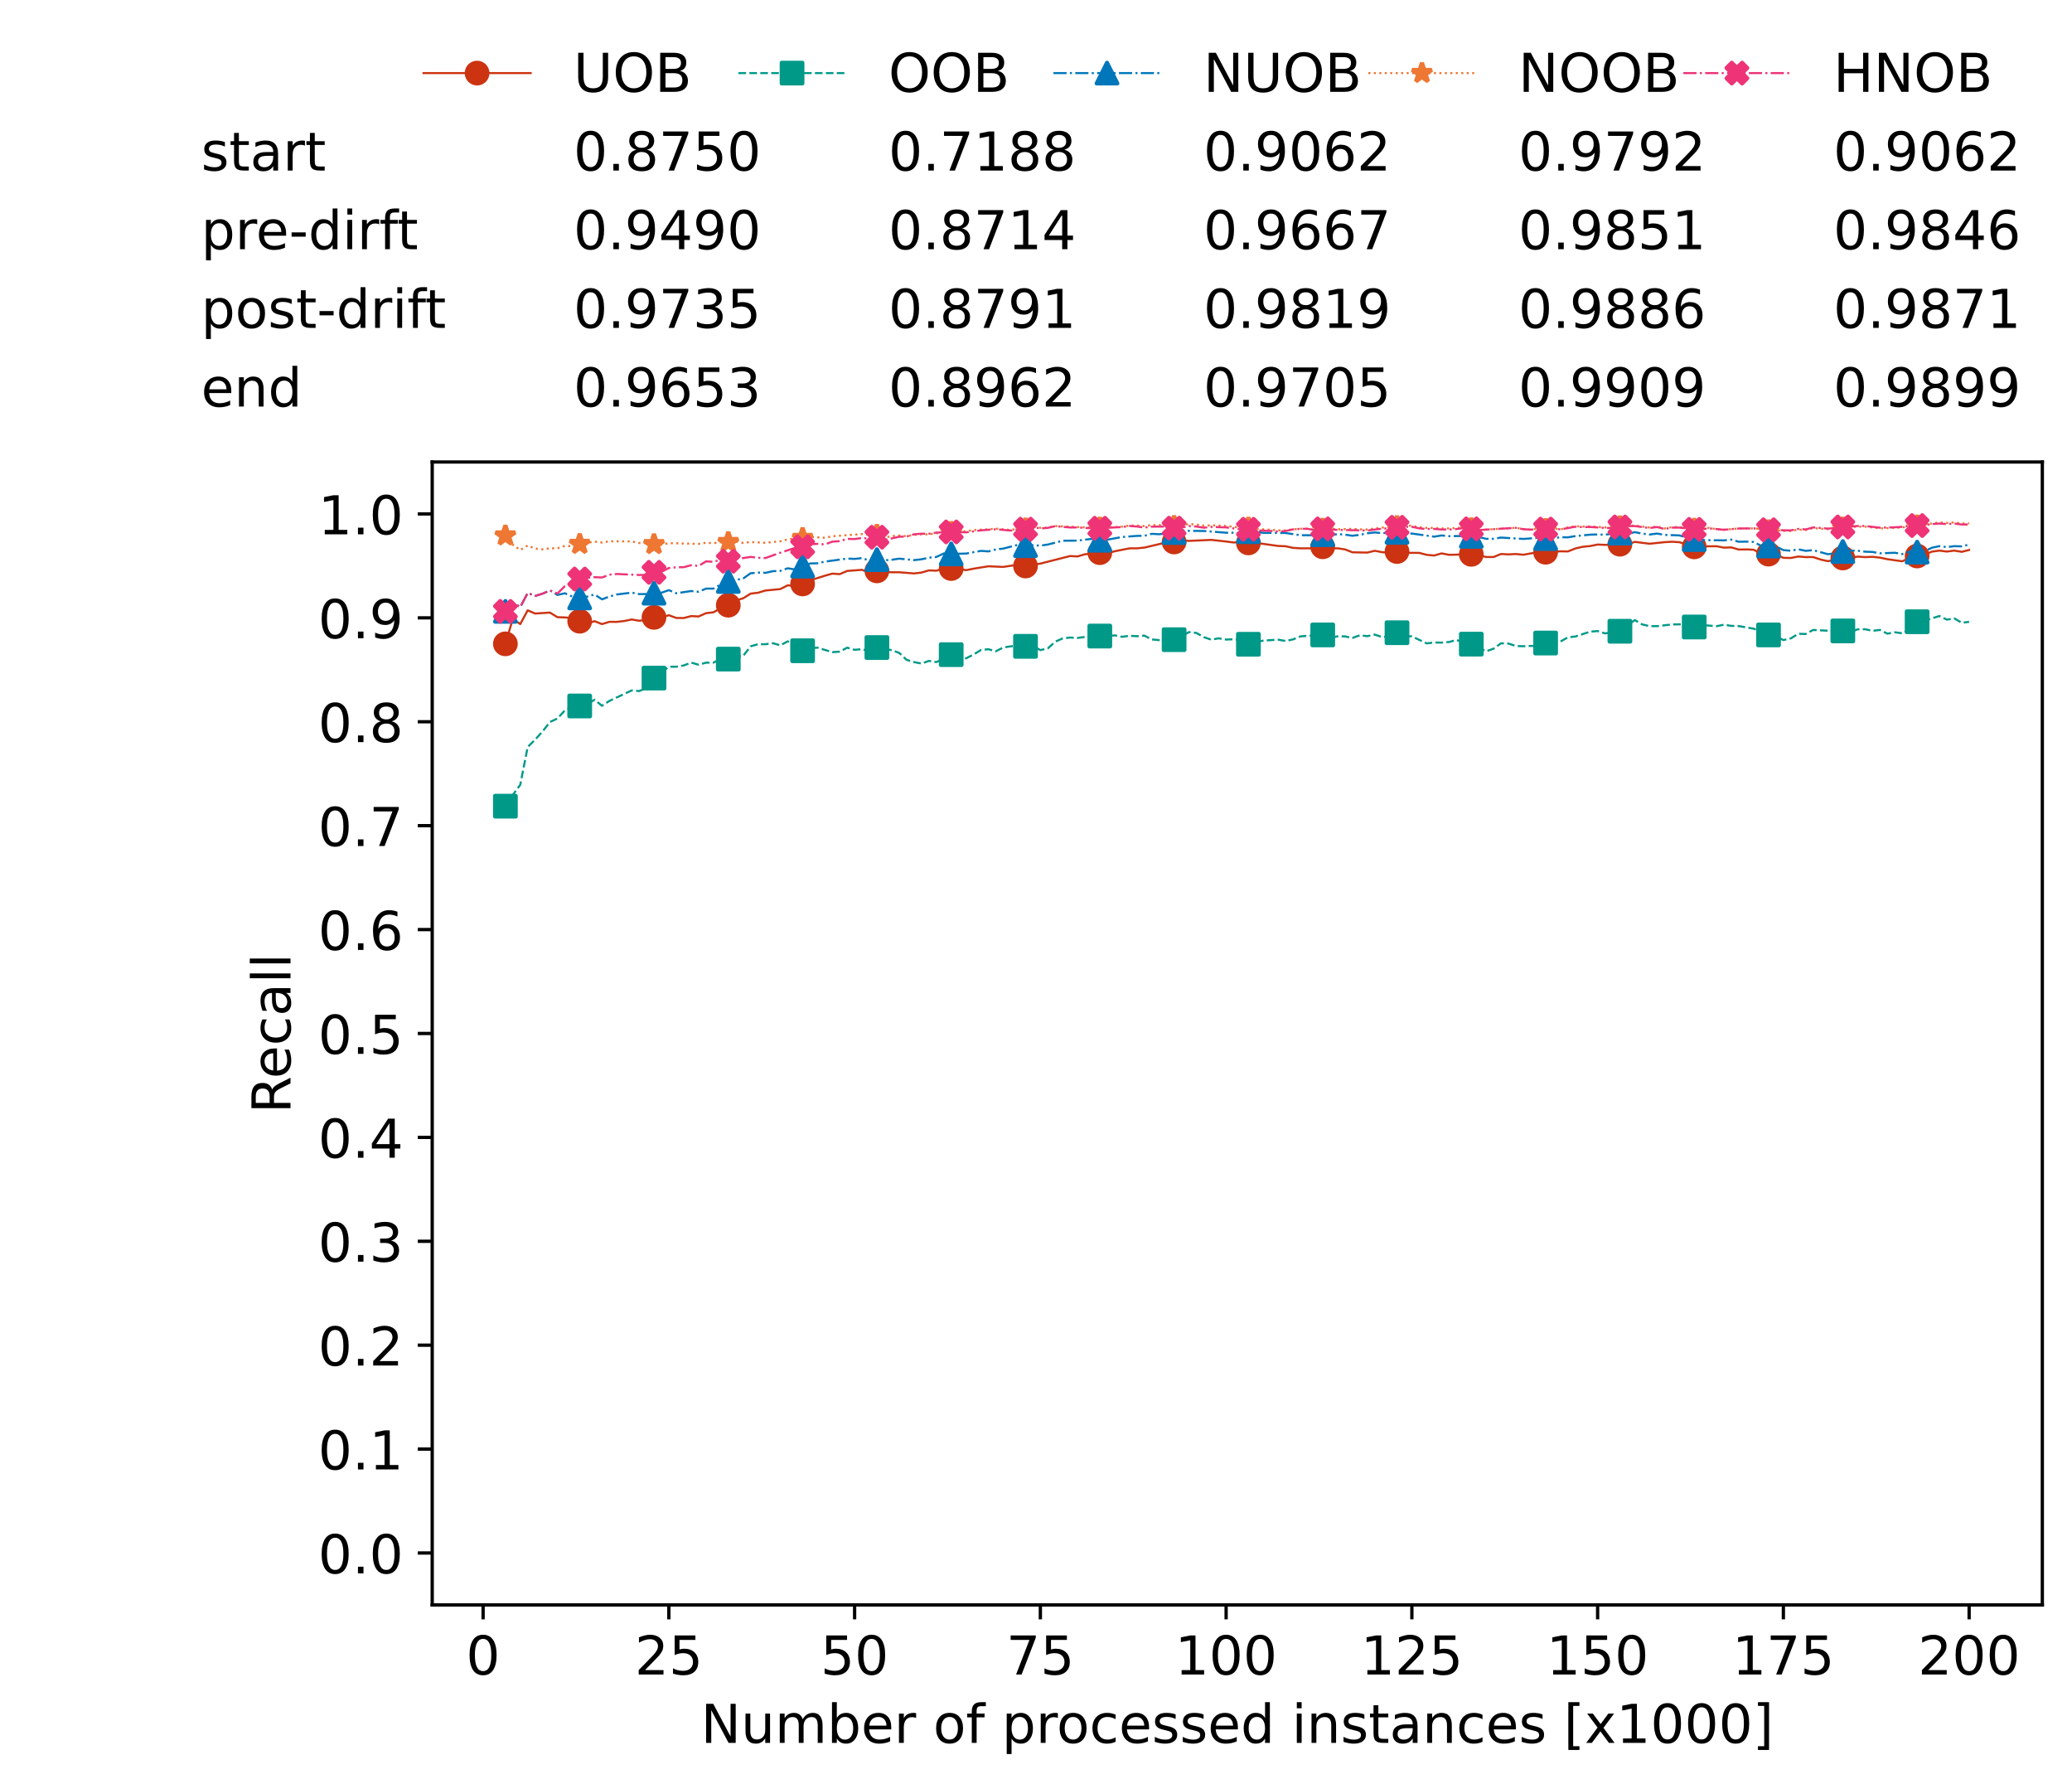 <?xml version="1.0" encoding="utf-8" standalone="no"?>
<!DOCTYPE svg PUBLIC "-//W3C//DTD SVG 1.1//EN"
  "http://www.w3.org/Graphics/SVG/1.1/DTD/svg11.dtd">
<!-- Created with matplotlib (https://matplotlib.org/) -->
<svg height="432.615pt" version="1.1" viewBox="0 0 502.65 432.615" width="502.65pt" xmlns="http://www.w3.org/2000/svg" xmlns:xlink="http://www.w3.org/1999/xlink">
 <defs>
  <style type="text/css">*{stroke-linecap:butt;stroke-linejoin:round;}</style>
 </defs>
 <g id="figure_1">
  <g id="patch_1">
   <path d="M 0 432.615 
L 502.65 432.615 
L 502.65 0 
L 0 0 
z
" style="fill:#ffffff;"/>
  </g>
  <g id="axes_1">
   <g id="patch_2">
    <path d="M 104.85 389.252 
L 495.45 389.252 
L 495.45 112.052 
L 104.85 112.052 
z
" style="fill:#ffffff;"/>
   </g>
   <g id="matplotlib.axis_1">
    <g id="xtick_1">
     <g id="line2d_1">
      <defs>
       <path d="M 0 0 
L 0 3.5 
" id="m3e647c3815" style="stroke:#000000;stroke-width:0.8;"/>
      </defs>
      <g>
       <use style="stroke:#000000;stroke-width:0.8;" x="117.197" xlink:href="#m3e647c3815" y="389.252"/>
      </g>
     </g>
     <g id="text_1">
      <!-- 0 -->
      <g transform="translate(113.061 406.13)scale(0.13 -0.13)">
       <defs>
        <path d="M 31.781 66.406 
Q 24.172 66.406 20.328 58.906 
Q 16.5 51.422 16.5 36.375 
Q 16.5 21.391 20.328 13.891 
Q 24.172 6.391 31.781 6.391 
Q 39.453 6.391 43.281 13.891 
Q 47.125 21.391 47.125 36.375 
Q 47.125 51.422 43.281 58.906 
Q 39.453 66.406 31.781 66.406 
z
M 31.781 74.219 
Q 44.047 74.219 50.516 64.516 
Q 56.984 54.828 56.984 36.375 
Q 56.984 17.969 50.516 8.266 
Q 44.047 -1.422 31.781 -1.422 
Q 19.531 -1.422 13.062 8.266 
Q 6.594 17.969 6.594 36.375 
Q 6.594 54.828 13.062 64.516 
Q 19.531 74.219 31.781 74.219 
z
" id="DejaVuSans-48"/>
       </defs>
       <use xlink:href="#DejaVuSans-48"/>
      </g>
     </g>
    </g>
    <g id="xtick_2">
     <g id="line2d_2">
      <g>
       <use style="stroke:#000000;stroke-width:0.8;" x="162.259" xlink:href="#m3e647c3815" y="389.252"/>
      </g>
     </g>
     <g id="text_2">
      <!-- 25 -->
      <g transform="translate(153.988 406.13)scale(0.13 -0.13)">
       <defs>
        <path d="M 19.188 8.297 
L 53.609 8.297 
L 53.609 0 
L 7.328 0 
L 7.328 8.297 
Q 12.938 14.109 22.625 23.891 
Q 32.328 33.688 34.812 36.531 
Q 39.547 41.844 41.422 45.531 
Q 43.312 49.219 43.312 52.781 
Q 43.312 58.594 39.234 62.25 
Q 35.156 65.922 28.609 65.922 
Q 23.969 65.922 18.812 64.312 
Q 13.672 62.703 7.812 59.422 
L 7.812 69.391 
Q 13.766 71.781 18.938 73 
Q 24.125 74.219 28.422 74.219 
Q 39.75 74.219 46.484 68.547 
Q 53.219 62.891 53.219 53.422 
Q 53.219 48.922 51.531 44.891 
Q 49.859 40.875 45.406 35.406 
Q 44.188 33.984 37.641 27.219 
Q 31.109 20.453 19.188 8.297 
z
" id="DejaVuSans-50"/>
        <path d="M 10.797 72.906 
L 49.516 72.906 
L 49.516 64.594 
L 19.828 64.594 
L 19.828 46.734 
Q 21.969 47.469 24.109 47.828 
Q 26.266 48.188 28.422 48.188 
Q 40.625 48.188 47.75 41.5 
Q 54.891 34.812 54.891 23.391 
Q 54.891 11.625 47.562 5.094 
Q 40.234 -1.422 26.906 -1.422 
Q 22.312 -1.422 17.547 -0.641 
Q 12.797 0.141 7.719 1.703 
L 7.719 11.625 
Q 12.109 9.234 16.797 8.062 
Q 21.484 6.891 26.703 6.891 
Q 35.156 6.891 40.078 11.328 
Q 45.016 15.766 45.016 23.391 
Q 45.016 31 40.078 35.438 
Q 35.156 39.891 26.703 39.891 
Q 22.75 39.891 18.812 39.016 
Q 14.891 38.141 10.797 36.281 
z
" id="DejaVuSans-53"/>
       </defs>
       <use xlink:href="#DejaVuSans-50"/>
       <use x="63.623" xlink:href="#DejaVuSans-53"/>
      </g>
     </g>
    </g>
    <g id="xtick_3">
     <g id="line2d_3">
      <g>
       <use style="stroke:#000000;stroke-width:0.8;" x="207.322" xlink:href="#m3e647c3815" y="389.252"/>
      </g>
     </g>
     <g id="text_3">
      <!-- 50 -->
      <g transform="translate(199.05 406.13)scale(0.13 -0.13)">
       <use xlink:href="#DejaVuSans-53"/>
       <use x="63.623" xlink:href="#DejaVuSans-48"/>
      </g>
     </g>
    </g>
    <g id="xtick_4">
     <g id="line2d_4">
      <g>
       <use style="stroke:#000000;stroke-width:0.8;" x="252.384" xlink:href="#m3e647c3815" y="389.252"/>
      </g>
     </g>
     <g id="text_4">
      <!-- 75 -->
      <g transform="translate(244.113 406.13)scale(0.13 -0.13)">
       <defs>
        <path d="M 8.203 72.906 
L 55.078 72.906 
L 55.078 68.703 
L 28.609 0 
L 18.312 0 
L 43.219 64.594 
L 8.203 64.594 
z
" id="DejaVuSans-55"/>
       </defs>
       <use xlink:href="#DejaVuSans-55"/>
       <use x="63.623" xlink:href="#DejaVuSans-53"/>
      </g>
     </g>
    </g>
    <g id="xtick_5">
     <g id="line2d_5">
      <g>
       <use style="stroke:#000000;stroke-width:0.8;" x="297.446" xlink:href="#m3e647c3815" y="389.252"/>
      </g>
     </g>
     <g id="text_5">
      <!-- 100 -->
      <g transform="translate(285.039 406.13)scale(0.13 -0.13)">
       <defs>
        <path d="M 12.406 8.297 
L 28.516 8.297 
L 28.516 63.922 
L 10.984 60.406 
L 10.984 69.391 
L 28.422 72.906 
L 38.281 72.906 
L 38.281 8.297 
L 54.391 8.297 
L 54.391 0 
L 12.406 0 
z
" id="DejaVuSans-49"/>
       </defs>
       <use xlink:href="#DejaVuSans-49"/>
       <use x="63.623" xlink:href="#DejaVuSans-48"/>
       <use x="127.246" xlink:href="#DejaVuSans-48"/>
      </g>
     </g>
    </g>
    <g id="xtick_6">
     <g id="line2d_6">
      <g>
       <use style="stroke:#000000;stroke-width:0.8;" x="342.509" xlink:href="#m3e647c3815" y="389.252"/>
      </g>
     </g>
     <g id="text_6">
      <!-- 125 -->
      <g transform="translate(330.102 406.13)scale(0.13 -0.13)">
       <use xlink:href="#DejaVuSans-49"/>
       <use x="63.623" xlink:href="#DejaVuSans-50"/>
       <use x="127.246" xlink:href="#DejaVuSans-53"/>
      </g>
     </g>
    </g>
    <g id="xtick_7">
     <g id="line2d_7">
      <g>
       <use style="stroke:#000000;stroke-width:0.8;" x="387.571" xlink:href="#m3e647c3815" y="389.252"/>
      </g>
     </g>
     <g id="text_7">
      <!-- 150 -->
      <g transform="translate(375.164 406.13)scale(0.13 -0.13)">
       <use xlink:href="#DejaVuSans-49"/>
       <use x="63.623" xlink:href="#DejaVuSans-53"/>
       <use x="127.246" xlink:href="#DejaVuSans-48"/>
      </g>
     </g>
    </g>
    <g id="xtick_8">
     <g id="line2d_8">
      <g>
       <use style="stroke:#000000;stroke-width:0.8;" x="432.633" xlink:href="#m3e647c3815" y="389.252"/>
      </g>
     </g>
     <g id="text_8">
      <!-- 175 -->
      <g transform="translate(420.226 406.13)scale(0.13 -0.13)">
       <use xlink:href="#DejaVuSans-49"/>
       <use x="63.623" xlink:href="#DejaVuSans-55"/>
       <use x="127.246" xlink:href="#DejaVuSans-53"/>
      </g>
     </g>
    </g>
    <g id="xtick_9">
     <g id="line2d_9">
      <g>
       <use style="stroke:#000000;stroke-width:0.8;" x="477.695" xlink:href="#m3e647c3815" y="389.252"/>
      </g>
     </g>
     <g id="text_9">
      <!-- 200 -->
      <g transform="translate(465.289 406.13)scale(0.13 -0.13)">
       <use xlink:href="#DejaVuSans-50"/>
       <use x="63.623" xlink:href="#DejaVuSans-48"/>
       <use x="127.246" xlink:href="#DejaVuSans-48"/>
      </g>
     </g>
    </g>
    <g id="text_10">
     <!-- Number of processed instances [x1000] -->
     <g transform="translate(170.025 422.711)scale(0.13 -0.13)">
      <defs>
       <path d="M 9.812 72.906 
L 23.094 72.906 
L 55.422 11.922 
L 55.422 72.906 
L 64.984 72.906 
L 64.984 0 
L 51.703 0 
L 19.391 60.984 
L 19.391 0 
L 9.812 0 
z
" id="DejaVuSans-78"/>
       <path d="M 8.5 21.578 
L 8.5 54.688 
L 17.484 54.688 
L 17.484 21.922 
Q 17.484 14.156 20.5 10.266 
Q 23.531 6.391 29.594 6.391 
Q 36.859 6.391 41.078 11.031 
Q 45.312 15.672 45.312 23.688 
L 45.312 54.688 
L 54.297 54.688 
L 54.297 0 
L 45.312 0 
L 45.312 8.406 
Q 42.047 3.422 37.719 1 
Q 33.406 -1.422 27.688 -1.422 
Q 18.266 -1.422 13.375 4.438 
Q 8.5 10.297 8.5 21.578 
z
M 31.109 56 
z
" id="DejaVuSans-117"/>
       <path d="M 52 44.188 
Q 55.375 50.25 60.062 53.125 
Q 64.75 56 71.094 56 
Q 79.641 56 84.281 50.016 
Q 88.922 44.047 88.922 33.016 
L 88.922 0 
L 79.891 0 
L 79.891 32.719 
Q 79.891 40.578 77.094 44.375 
Q 74.312 48.188 68.609 48.188 
Q 61.625 48.188 57.562 43.547 
Q 53.516 38.922 53.516 30.906 
L 53.516 0 
L 44.484 0 
L 44.484 32.719 
Q 44.484 40.625 41.703 44.406 
Q 38.922 48.188 33.109 48.188 
Q 26.219 48.188 22.156 43.531 
Q 18.109 38.875 18.109 30.906 
L 18.109 0 
L 9.078 0 
L 9.078 54.688 
L 18.109 54.688 
L 18.109 46.188 
Q 21.188 51.219 25.484 53.609 
Q 29.781 56 35.688 56 
Q 41.656 56 45.828 52.969 
Q 50 49.953 52 44.188 
z
" id="DejaVuSans-109"/>
       <path d="M 48.688 27.297 
Q 48.688 37.203 44.609 42.844 
Q 40.531 48.484 33.406 48.484 
Q 26.266 48.484 22.188 42.844 
Q 18.109 37.203 18.109 27.297 
Q 18.109 17.391 22.188 11.75 
Q 26.266 6.109 33.406 6.109 
Q 40.531 6.109 44.609 11.75 
Q 48.688 17.391 48.688 27.297 
z
M 18.109 46.391 
Q 20.953 51.266 25.266 53.625 
Q 29.594 56 35.594 56 
Q 45.562 56 51.781 48.094 
Q 58.016 40.188 58.016 27.297 
Q 58.016 14.406 51.781 6.484 
Q 45.562 -1.422 35.594 -1.422 
Q 29.594 -1.422 25.266 0.953 
Q 20.953 3.328 18.109 8.203 
L 18.109 0 
L 9.078 0 
L 9.078 75.984 
L 18.109 75.984 
z
" id="DejaVuSans-98"/>
       <path d="M 56.203 29.594 
L 56.203 25.203 
L 14.891 25.203 
Q 15.484 15.922 20.484 11.062 
Q 25.484 6.203 34.422 6.203 
Q 39.594 6.203 44.453 7.469 
Q 49.312 8.734 54.109 11.281 
L 54.109 2.781 
Q 49.266 0.734 44.188 -0.344 
Q 39.109 -1.422 33.891 -1.422 
Q 20.797 -1.422 13.156 6.188 
Q 5.516 13.812 5.516 26.812 
Q 5.516 40.234 12.766 48.109 
Q 20.016 56 32.328 56 
Q 43.359 56 49.781 48.891 
Q 56.203 41.797 56.203 29.594 
z
M 47.219 32.234 
Q 47.125 39.594 43.094 43.984 
Q 39.062 48.391 32.422 48.391 
Q 24.906 48.391 20.391 44.141 
Q 15.875 39.891 15.188 32.172 
z
" id="DejaVuSans-101"/>
       <path d="M 41.109 46.297 
Q 39.594 47.172 37.812 47.578 
Q 36.031 48 33.891 48 
Q 26.266 48 22.188 43.047 
Q 18.109 38.094 18.109 28.812 
L 18.109 0 
L 9.078 0 
L 9.078 54.688 
L 18.109 54.688 
L 18.109 46.188 
Q 20.953 51.172 25.484 53.578 
Q 30.031 56 36.531 56 
Q 37.453 56 38.578 55.875 
Q 39.703 55.766 41.062 55.516 
z
" id="DejaVuSans-114"/>
       <path id="DejaVuSans-32"/>
       <path d="M 30.609 48.391 
Q 23.391 48.391 19.188 42.75 
Q 14.984 37.109 14.984 27.297 
Q 14.984 17.484 19.156 11.844 
Q 23.344 6.203 30.609 6.203 
Q 37.797 6.203 41.984 11.859 
Q 46.188 17.531 46.188 27.297 
Q 46.188 37.016 41.984 42.703 
Q 37.797 48.391 30.609 48.391 
z
M 30.609 56 
Q 42.328 56 49.016 48.375 
Q 55.719 40.766 55.719 27.297 
Q 55.719 13.875 49.016 6.219 
Q 42.328 -1.422 30.609 -1.422 
Q 18.844 -1.422 12.172 6.219 
Q 5.516 13.875 5.516 27.297 
Q 5.516 40.766 12.172 48.375 
Q 18.844 56 30.609 56 
z
" id="DejaVuSans-111"/>
       <path d="M 37.109 75.984 
L 37.109 68.5 
L 28.516 68.5 
Q 23.688 68.5 21.797 66.547 
Q 19.922 64.594 19.922 59.516 
L 19.922 54.688 
L 34.719 54.688 
L 34.719 47.703 
L 19.922 47.703 
L 19.922 0 
L 10.891 0 
L 10.891 47.703 
L 2.297 47.703 
L 2.297 54.688 
L 10.891 54.688 
L 10.891 58.5 
Q 10.891 67.625 15.141 71.797 
Q 19.391 75.984 28.609 75.984 
z
" id="DejaVuSans-102"/>
       <path d="M 18.109 8.203 
L 18.109 -20.797 
L 9.078 -20.797 
L 9.078 54.688 
L 18.109 54.688 
L 18.109 46.391 
Q 20.953 51.266 25.266 53.625 
Q 29.594 56 35.594 56 
Q 45.562 56 51.781 48.094 
Q 58.016 40.188 58.016 27.297 
Q 58.016 14.406 51.781 6.484 
Q 45.562 -1.422 35.594 -1.422 
Q 29.594 -1.422 25.266 0.953 
Q 20.953 3.328 18.109 8.203 
z
M 48.688 27.297 
Q 48.688 37.203 44.609 42.844 
Q 40.531 48.484 33.406 48.484 
Q 26.266 48.484 22.188 42.844 
Q 18.109 37.203 18.109 27.297 
Q 18.109 17.391 22.188 11.75 
Q 26.266 6.109 33.406 6.109 
Q 40.531 6.109 44.609 11.75 
Q 48.688 17.391 48.688 27.297 
z
" id="DejaVuSans-112"/>
       <path d="M 48.781 52.594 
L 48.781 44.188 
Q 44.969 46.297 41.141 47.344 
Q 37.312 48.391 33.406 48.391 
Q 24.656 48.391 19.812 42.844 
Q 14.984 37.312 14.984 27.297 
Q 14.984 17.281 19.812 11.734 
Q 24.656 6.203 33.406 6.203 
Q 37.312 6.203 41.141 7.25 
Q 44.969 8.297 48.781 10.406 
L 48.781 2.094 
Q 45.016 0.344 40.984 -0.531 
Q 36.969 -1.422 32.422 -1.422 
Q 20.062 -1.422 12.781 6.344 
Q 5.516 14.109 5.516 27.297 
Q 5.516 40.672 12.859 48.328 
Q 20.219 56 33.016 56 
Q 37.156 56 41.109 55.141 
Q 45.062 54.297 48.781 52.594 
z
" id="DejaVuSans-99"/>
       <path d="M 44.281 53.078 
L 44.281 44.578 
Q 40.484 46.531 36.375 47.5 
Q 32.281 48.484 27.875 48.484 
Q 21.188 48.484 17.844 46.438 
Q 14.5 44.391 14.5 40.281 
Q 14.5 37.156 16.891 35.375 
Q 19.281 33.594 26.516 31.984 
L 29.594 31.297 
Q 39.156 29.25 43.188 25.516 
Q 47.219 21.781 47.219 15.094 
Q 47.219 7.469 41.188 3.016 
Q 35.156 -1.422 24.609 -1.422 
Q 20.219 -1.422 15.453 -0.562 
Q 10.688 0.297 5.422 2 
L 5.422 11.281 
Q 10.406 8.688 15.234 7.391 
Q 20.062 6.109 24.812 6.109 
Q 31.156 6.109 34.562 8.281 
Q 37.984 10.453 37.984 14.406 
Q 37.984 18.062 35.516 20.016 
Q 33.062 21.969 24.703 23.781 
L 21.578 24.516 
Q 13.234 26.266 9.516 29.906 
Q 5.812 33.547 5.812 39.891 
Q 5.812 47.609 11.281 51.797 
Q 16.75 56 26.812 56 
Q 31.781 56 36.172 55.266 
Q 40.578 54.547 44.281 53.078 
z
" id="DejaVuSans-115"/>
       <path d="M 45.406 46.391 
L 45.406 75.984 
L 54.391 75.984 
L 54.391 0 
L 45.406 0 
L 45.406 8.203 
Q 42.578 3.328 38.25 0.953 
Q 33.938 -1.422 27.875 -1.422 
Q 17.969 -1.422 11.734 6.484 
Q 5.516 14.406 5.516 27.297 
Q 5.516 40.188 11.734 48.094 
Q 17.969 56 27.875 56 
Q 33.938 56 38.25 53.625 
Q 42.578 51.266 45.406 46.391 
z
M 14.797 27.297 
Q 14.797 17.391 18.875 11.75 
Q 22.953 6.109 30.078 6.109 
Q 37.203 6.109 41.297 11.75 
Q 45.406 17.391 45.406 27.297 
Q 45.406 37.203 41.297 42.844 
Q 37.203 48.484 30.078 48.484 
Q 22.953 48.484 18.875 42.844 
Q 14.797 37.203 14.797 27.297 
z
" id="DejaVuSans-100"/>
       <path d="M 9.422 54.688 
L 18.406 54.688 
L 18.406 0 
L 9.422 0 
z
M 9.422 75.984 
L 18.406 75.984 
L 18.406 64.594 
L 9.422 64.594 
z
" id="DejaVuSans-105"/>
       <path d="M 54.891 33.016 
L 54.891 0 
L 45.906 0 
L 45.906 32.719 
Q 45.906 40.484 42.875 44.328 
Q 39.844 48.188 33.797 48.188 
Q 26.516 48.188 22.312 43.547 
Q 18.109 38.922 18.109 30.906 
L 18.109 0 
L 9.078 0 
L 9.078 54.688 
L 18.109 54.688 
L 18.109 46.188 
Q 21.344 51.125 25.703 53.562 
Q 30.078 56 35.797 56 
Q 45.219 56 50.047 50.172 
Q 54.891 44.344 54.891 33.016 
z
" id="DejaVuSans-110"/>
       <path d="M 18.312 70.219 
L 18.312 54.688 
L 36.812 54.688 
L 36.812 47.703 
L 18.312 47.703 
L 18.312 18.016 
Q 18.312 11.328 20.141 9.422 
Q 21.969 7.516 27.594 7.516 
L 36.812 7.516 
L 36.812 0 
L 27.594 0 
Q 17.188 0 13.234 3.875 
Q 9.281 7.766 9.281 18.016 
L 9.281 47.703 
L 2.688 47.703 
L 2.688 54.688 
L 9.281 54.688 
L 9.281 70.219 
z
" id="DejaVuSans-116"/>
       <path d="M 34.281 27.484 
Q 23.391 27.484 19.188 25 
Q 14.984 22.516 14.984 16.5 
Q 14.984 11.719 18.141 8.906 
Q 21.297 6.109 26.703 6.109 
Q 34.188 6.109 38.703 11.406 
Q 43.219 16.703 43.219 25.484 
L 43.219 27.484 
z
M 52.203 31.203 
L 52.203 0 
L 43.219 0 
L 43.219 8.297 
Q 40.141 3.328 35.547 0.953 
Q 30.953 -1.422 24.312 -1.422 
Q 15.922 -1.422 10.953 3.297 
Q 6 8.016 6 15.922 
Q 6 25.141 12.172 29.828 
Q 18.359 34.516 30.609 34.516 
L 43.219 34.516 
L 43.219 35.406 
Q 43.219 41.609 39.141 45 
Q 35.062 48.391 27.688 48.391 
Q 23 48.391 18.547 47.266 
Q 14.109 46.141 10.016 43.891 
L 10.016 52.203 
Q 14.938 54.109 19.578 55.047 
Q 24.219 56 28.609 56 
Q 40.484 56 46.344 49.844 
Q 52.203 43.703 52.203 31.203 
z
" id="DejaVuSans-97"/>
       <path d="M 8.594 75.984 
L 29.297 75.984 
L 29.297 69 
L 17.578 69 
L 17.578 -6.203 
L 29.297 -6.203 
L 29.297 -13.188 
L 8.594 -13.188 
z
" id="DejaVuSans-91"/>
       <path d="M 54.891 54.688 
L 35.109 28.078 
L 55.906 0 
L 45.312 0 
L 29.391 21.484 
L 13.484 0 
L 2.875 0 
L 24.125 28.609 
L 4.688 54.688 
L 15.281 54.688 
L 29.781 35.203 
L 44.281 54.688 
z
" id="DejaVuSans-120"/>
       <path d="M 30.422 75.984 
L 30.422 -13.188 
L 9.719 -13.188 
L 9.719 -6.203 
L 21.391 -6.203 
L 21.391 69 
L 9.719 69 
L 9.719 75.984 
z
" id="DejaVuSans-93"/>
      </defs>
      <use xlink:href="#DejaVuSans-78"/>
      <use x="74.805" xlink:href="#DejaVuSans-117"/>
      <use x="138.184" xlink:href="#DejaVuSans-109"/>
      <use x="235.596" xlink:href="#DejaVuSans-98"/>
      <use x="299.072" xlink:href="#DejaVuSans-101"/>
      <use x="360.596" xlink:href="#DejaVuSans-114"/>
      <use x="401.709" xlink:href="#DejaVuSans-32"/>
      <use x="433.496" xlink:href="#DejaVuSans-111"/>
      <use x="494.678" xlink:href="#DejaVuSans-102"/>
      <use x="529.883" xlink:href="#DejaVuSans-32"/>
      <use x="561.67" xlink:href="#DejaVuSans-112"/>
      <use x="625.146" xlink:href="#DejaVuSans-114"/>
      <use x="664.01" xlink:href="#DejaVuSans-111"/>
      <use x="725.191" xlink:href="#DejaVuSans-99"/>
      <use x="780.172" xlink:href="#DejaVuSans-101"/>
      <use x="841.695" xlink:href="#DejaVuSans-115"/>
      <use x="893.795" xlink:href="#DejaVuSans-115"/>
      <use x="945.895" xlink:href="#DejaVuSans-101"/>
      <use x="1007.418" xlink:href="#DejaVuSans-100"/>
      <use x="1070.895" xlink:href="#DejaVuSans-32"/>
      <use x="1102.682" xlink:href="#DejaVuSans-105"/>
      <use x="1130.465" xlink:href="#DejaVuSans-110"/>
      <use x="1193.844" xlink:href="#DejaVuSans-115"/>
      <use x="1245.943" xlink:href="#DejaVuSans-116"/>
      <use x="1285.152" xlink:href="#DejaVuSans-97"/>
      <use x="1346.432" xlink:href="#DejaVuSans-110"/>
      <use x="1409.811" xlink:href="#DejaVuSans-99"/>
      <use x="1464.791" xlink:href="#DejaVuSans-101"/>
      <use x="1526.314" xlink:href="#DejaVuSans-115"/>
      <use x="1578.414" xlink:href="#DejaVuSans-32"/>
      <use x="1610.201" xlink:href="#DejaVuSans-91"/>
      <use x="1649.215" xlink:href="#DejaVuSans-120"/>
      <use x="1708.395" xlink:href="#DejaVuSans-49"/>
      <use x="1772.018" xlink:href="#DejaVuSans-48"/>
      <use x="1835.641" xlink:href="#DejaVuSans-48"/>
      <use x="1899.264" xlink:href="#DejaVuSans-48"/>
      <use x="1962.887" xlink:href="#DejaVuSans-93"/>
     </g>
    </g>
   </g>
   <g id="matplotlib.axis_2">
    <g id="ytick_1">
     <g id="line2d_10">
      <defs>
       <path d="M 0 0 
L -3.5 0 
" id="m5f37290f1c" style="stroke:#000000;stroke-width:0.8;"/>
      </defs>
      <g>
       <use style="stroke:#000000;stroke-width:0.8;" x="104.85" xlink:href="#m5f37290f1c" y="376.652"/>
      </g>
     </g>
     <g id="text_11">
      <!-- 0.0 -->
      <g transform="translate(77.176 381.591)scale(0.13 -0.13)">
       <defs>
        <path d="M 10.688 12.406 
L 21 12.406 
L 21 0 
L 10.688 0 
z
" id="DejaVuSans-46"/>
       </defs>
       <use xlink:href="#DejaVuSans-48"/>
       <use x="63.623" xlink:href="#DejaVuSans-46"/>
       <use x="95.41" xlink:href="#DejaVuSans-48"/>
      </g>
     </g>
    </g>
    <g id="ytick_2">
     <g id="line2d_11">
      <g>
       <use style="stroke:#000000;stroke-width:0.8;" x="104.85" xlink:href="#m5f37290f1c" y="351.452"/>
      </g>
     </g>
     <g id="text_12">
      <!-- 0.1 -->
      <g transform="translate(77.176 356.391)scale(0.13 -0.13)">
       <use xlink:href="#DejaVuSans-48"/>
       <use x="63.623" xlink:href="#DejaVuSans-46"/>
       <use x="95.41" xlink:href="#DejaVuSans-49"/>
      </g>
     </g>
    </g>
    <g id="ytick_3">
     <g id="line2d_12">
      <g>
       <use style="stroke:#000000;stroke-width:0.8;" x="104.85" xlink:href="#m5f37290f1c" y="326.252"/>
      </g>
     </g>
     <g id="text_13">
      <!-- 0.2 -->
      <g transform="translate(77.176 331.191)scale(0.13 -0.13)">
       <use xlink:href="#DejaVuSans-48"/>
       <use x="63.623" xlink:href="#DejaVuSans-46"/>
       <use x="95.41" xlink:href="#DejaVuSans-50"/>
      </g>
     </g>
    </g>
    <g id="ytick_4">
     <g id="line2d_13">
      <g>
       <use style="stroke:#000000;stroke-width:0.8;" x="104.85" xlink:href="#m5f37290f1c" y="301.052"/>
      </g>
     </g>
     <g id="text_14">
      <!-- 0.3 -->
      <g transform="translate(77.176 305.991)scale(0.13 -0.13)">
       <defs>
        <path d="M 40.578 39.312 
Q 47.656 37.797 51.625 33 
Q 55.609 28.219 55.609 21.188 
Q 55.609 10.406 48.188 4.484 
Q 40.766 -1.422 27.094 -1.422 
Q 22.516 -1.422 17.656 -0.516 
Q 12.797 0.391 7.625 2.203 
L 7.625 11.719 
Q 11.719 9.328 16.594 8.109 
Q 21.484 6.891 26.812 6.891 
Q 36.078 6.891 40.938 10.547 
Q 45.797 14.203 45.797 21.188 
Q 45.797 27.641 41.281 31.266 
Q 36.766 34.906 28.719 34.906 
L 20.219 34.906 
L 20.219 43.016 
L 29.109 43.016 
Q 36.375 43.016 40.234 45.922 
Q 44.094 48.828 44.094 54.297 
Q 44.094 59.906 40.109 62.906 
Q 36.141 65.922 28.719 65.922 
Q 24.656 65.922 20.016 65.031 
Q 15.375 64.156 9.812 62.312 
L 9.812 71.094 
Q 15.438 72.656 20.344 73.438 
Q 25.25 74.219 29.594 74.219 
Q 40.828 74.219 47.359 69.109 
Q 53.906 64.016 53.906 55.328 
Q 53.906 49.266 50.438 45.094 
Q 46.969 40.922 40.578 39.312 
z
" id="DejaVuSans-51"/>
       </defs>
       <use xlink:href="#DejaVuSans-48"/>
       <use x="63.623" xlink:href="#DejaVuSans-46"/>
       <use x="95.41" xlink:href="#DejaVuSans-51"/>
      </g>
     </g>
    </g>
    <g id="ytick_5">
     <g id="line2d_14">
      <g>
       <use style="stroke:#000000;stroke-width:0.8;" x="104.85" xlink:href="#m5f37290f1c" y="275.852"/>
      </g>
     </g>
     <g id="text_15">
      <!-- 0.4 -->
      <g transform="translate(77.176 280.791)scale(0.13 -0.13)">
       <defs>
        <path d="M 37.797 64.312 
L 12.891 25.391 
L 37.797 25.391 
z
M 35.203 72.906 
L 47.609 72.906 
L 47.609 25.391 
L 58.016 25.391 
L 58.016 17.188 
L 47.609 17.188 
L 47.609 0 
L 37.797 0 
L 37.797 17.188 
L 4.891 17.188 
L 4.891 26.703 
z
" id="DejaVuSans-52"/>
       </defs>
       <use xlink:href="#DejaVuSans-48"/>
       <use x="63.623" xlink:href="#DejaVuSans-46"/>
       <use x="95.41" xlink:href="#DejaVuSans-52"/>
      </g>
     </g>
    </g>
    <g id="ytick_6">
     <g id="line2d_15">
      <g>
       <use style="stroke:#000000;stroke-width:0.8;" x="104.85" xlink:href="#m5f37290f1c" y="250.652"/>
      </g>
     </g>
     <g id="text_16">
      <!-- 0.5 -->
      <g transform="translate(77.176 255.591)scale(0.13 -0.13)">
       <use xlink:href="#DejaVuSans-48"/>
       <use x="63.623" xlink:href="#DejaVuSans-46"/>
       <use x="95.41" xlink:href="#DejaVuSans-53"/>
      </g>
     </g>
    </g>
    <g id="ytick_7">
     <g id="line2d_16">
      <g>
       <use style="stroke:#000000;stroke-width:0.8;" x="104.85" xlink:href="#m5f37290f1c" y="225.452"/>
      </g>
     </g>
     <g id="text_17">
      <!-- 0.6 -->
      <g transform="translate(77.176 230.391)scale(0.13 -0.13)">
       <defs>
        <path d="M 33.016 40.375 
Q 26.375 40.375 22.484 35.828 
Q 18.609 31.297 18.609 23.391 
Q 18.609 15.531 22.484 10.953 
Q 26.375 6.391 33.016 6.391 
Q 39.656 6.391 43.531 10.953 
Q 47.406 15.531 47.406 23.391 
Q 47.406 31.297 43.531 35.828 
Q 39.656 40.375 33.016 40.375 
z
M 52.594 71.297 
L 52.594 62.312 
Q 48.875 64.062 45.094 64.984 
Q 41.312 65.922 37.594 65.922 
Q 27.828 65.922 22.672 59.328 
Q 17.531 52.734 16.797 39.406 
Q 19.672 43.656 24.016 45.922 
Q 28.375 48.188 33.594 48.188 
Q 44.578 48.188 50.953 41.516 
Q 57.328 34.859 57.328 23.391 
Q 57.328 12.156 50.688 5.359 
Q 44.047 -1.422 33.016 -1.422 
Q 20.359 -1.422 13.672 8.266 
Q 6.984 17.969 6.984 36.375 
Q 6.984 53.656 15.188 63.938 
Q 23.391 74.219 37.203 74.219 
Q 40.922 74.219 44.703 73.484 
Q 48.484 72.75 52.594 71.297 
z
" id="DejaVuSans-54"/>
       </defs>
       <use xlink:href="#DejaVuSans-48"/>
       <use x="63.623" xlink:href="#DejaVuSans-46"/>
       <use x="95.41" xlink:href="#DejaVuSans-54"/>
      </g>
     </g>
    </g>
    <g id="ytick_8">
     <g id="line2d_17">
      <g>
       <use style="stroke:#000000;stroke-width:0.8;" x="104.85" xlink:href="#m5f37290f1c" y="200.252"/>
      </g>
     </g>
     <g id="text_18">
      <!-- 0.7 -->
      <g transform="translate(77.176 205.191)scale(0.13 -0.13)">
       <use xlink:href="#DejaVuSans-48"/>
       <use x="63.623" xlink:href="#DejaVuSans-46"/>
       <use x="95.41" xlink:href="#DejaVuSans-55"/>
      </g>
     </g>
    </g>
    <g id="ytick_9">
     <g id="line2d_18">
      <g>
       <use style="stroke:#000000;stroke-width:0.8;" x="104.85" xlink:href="#m5f37290f1c" y="175.052"/>
      </g>
     </g>
     <g id="text_19">
      <!-- 0.8 -->
      <g transform="translate(77.176 179.991)scale(0.13 -0.13)">
       <defs>
        <path d="M 31.781 34.625 
Q 24.75 34.625 20.719 30.859 
Q 16.703 27.094 16.703 20.516 
Q 16.703 13.922 20.719 10.156 
Q 24.75 6.391 31.781 6.391 
Q 38.812 6.391 42.859 10.172 
Q 46.922 13.969 46.922 20.516 
Q 46.922 27.094 42.891 30.859 
Q 38.875 34.625 31.781 34.625 
z
M 21.922 38.812 
Q 15.578 40.375 12.031 44.719 
Q 8.5 49.078 8.5 55.328 
Q 8.5 64.062 14.719 69.141 
Q 20.953 74.219 31.781 74.219 
Q 42.672 74.219 48.875 69.141 
Q 55.078 64.062 55.078 55.328 
Q 55.078 49.078 51.531 44.719 
Q 48 40.375 41.703 38.812 
Q 48.828 37.156 52.797 32.312 
Q 56.781 27.484 56.781 20.516 
Q 56.781 9.906 50.312 4.234 
Q 43.844 -1.422 31.781 -1.422 
Q 19.734 -1.422 13.25 4.234 
Q 6.781 9.906 6.781 20.516 
Q 6.781 27.484 10.781 32.312 
Q 14.797 37.156 21.922 38.812 
z
M 18.312 54.391 
Q 18.312 48.734 21.844 45.562 
Q 25.391 42.391 31.781 42.391 
Q 38.141 42.391 41.719 45.562 
Q 45.312 48.734 45.312 54.391 
Q 45.312 60.062 41.719 63.234 
Q 38.141 66.406 31.781 66.406 
Q 25.391 66.406 21.844 63.234 
Q 18.312 60.062 18.312 54.391 
z
" id="DejaVuSans-56"/>
       </defs>
       <use xlink:href="#DejaVuSans-48"/>
       <use x="63.623" xlink:href="#DejaVuSans-46"/>
       <use x="95.41" xlink:href="#DejaVuSans-56"/>
      </g>
     </g>
    </g>
    <g id="ytick_10">
     <g id="line2d_19">
      <g>
       <use style="stroke:#000000;stroke-width:0.8;" x="104.85" xlink:href="#m5f37290f1c" y="149.852"/>
      </g>
     </g>
     <g id="text_20">
      <!-- 0.9 -->
      <g transform="translate(77.176 154.791)scale(0.13 -0.13)">
       <defs>
        <path d="M 10.984 1.516 
L 10.984 10.5 
Q 14.703 8.734 18.5 7.812 
Q 22.312 6.891 25.984 6.891 
Q 35.75 6.891 40.891 13.453 
Q 46.047 20.016 46.781 33.406 
Q 43.953 29.203 39.594 26.953 
Q 35.25 24.703 29.984 24.703 
Q 19.047 24.703 12.672 31.312 
Q 6.297 37.938 6.297 49.422 
Q 6.297 60.641 12.938 67.422 
Q 19.578 74.219 30.609 74.219 
Q 43.266 74.219 49.922 64.516 
Q 56.594 54.828 56.594 36.375 
Q 56.594 19.141 48.406 8.859 
Q 40.234 -1.422 26.422 -1.422 
Q 22.703 -1.422 18.891 -0.688 
Q 15.094 0.047 10.984 1.516 
z
M 30.609 32.422 
Q 37.25 32.422 41.125 36.953 
Q 45.016 41.5 45.016 49.422 
Q 45.016 57.281 41.125 61.844 
Q 37.25 66.406 30.609 66.406 
Q 23.969 66.406 20.094 61.844 
Q 16.219 57.281 16.219 49.422 
Q 16.219 41.5 20.094 36.953 
Q 23.969 32.422 30.609 32.422 
z
" id="DejaVuSans-57"/>
       </defs>
       <use xlink:href="#DejaVuSans-48"/>
       <use x="63.623" xlink:href="#DejaVuSans-46"/>
       <use x="95.41" xlink:href="#DejaVuSans-57"/>
      </g>
     </g>
    </g>
    <g id="ytick_11">
     <g id="line2d_20">
      <g>
       <use style="stroke:#000000;stroke-width:0.8;" x="104.85" xlink:href="#m5f37290f1c" y="124.652"/>
      </g>
     </g>
     <g id="text_21">
      <!-- 1.0 -->
      <g transform="translate(77.176 129.591)scale(0.13 -0.13)">
       <use xlink:href="#DejaVuSans-49"/>
       <use x="63.623" xlink:href="#DejaVuSans-46"/>
       <use x="95.41" xlink:href="#DejaVuSans-48"/>
      </g>
     </g>
    </g>
    <g id="text_22">
     <!-- Recall -->
     <g transform="translate(70.472 270.044)rotate(-90)scale(0.13 -0.13)">
      <defs>
       <path d="M 44.391 34.188 
Q 47.562 33.109 50.562 29.594 
Q 53.562 26.078 56.594 19.922 
L 66.609 0 
L 56 0 
L 46.688 18.703 
Q 43.062 26.031 39.672 28.422 
Q 36.281 30.812 30.422 30.812 
L 19.672 30.812 
L 19.672 0 
L 9.812 0 
L 9.812 72.906 
L 32.078 72.906 
Q 44.578 72.906 50.734 67.672 
Q 56.891 62.453 56.891 51.906 
Q 56.891 45.016 53.688 40.469 
Q 50.484 35.938 44.391 34.188 
z
M 19.672 64.797 
L 19.672 38.922 
L 32.078 38.922 
Q 39.203 38.922 42.844 42.219 
Q 46.484 45.516 46.484 51.906 
Q 46.484 58.297 42.844 61.547 
Q 39.203 64.797 32.078 64.797 
z
" id="DejaVuSans-82"/>
       <path d="M 9.422 75.984 
L 18.406 75.984 
L 18.406 0 
L 9.422 0 
z
" id="DejaVuSans-108"/>
      </defs>
      <use xlink:href="#DejaVuSans-82"/>
      <use x="64.982" xlink:href="#DejaVuSans-101"/>
      <use x="126.506" xlink:href="#DejaVuSans-99"/>
      <use x="181.486" xlink:href="#DejaVuSans-97"/>
      <use x="242.766" xlink:href="#DejaVuSans-108"/>
      <use x="270.549" xlink:href="#DejaVuSans-108"/>
     </g>
    </g>
   </g>
   <g id="line2d_21"/>
   <g id="line2d_22"/>
   <g id="line2d_23"/>
   <g id="line2d_24"/>
   <g id="line2d_25"/>
   <g id="line2d_26">
    <path clip-path="url(#pd5a9b041f9)" d="M 122.605 156.152 
L 124.407 150.094 
L 126.21 151.363 
L 128.012 148.031 
L 129.815 148.803 
L 133.419 148.572 
L 135.222 149.691 
L 137.024 149.744 
L 138.827 149.944 
L 140.629 150.671 
L 142.432 151.257 
L 144.234 150.654 
L 146.037 151.368 
L 147.839 150.812 
L 149.642 150.827 
L 151.444 150.617 
L 153.247 150.243 
L 155.049 150.554 
L 156.852 150.339 
L 158.654 149.733 
L 160.457 149.742 
L 162.259 149.213 
L 164.062 149.87 
L 165.864 149.893 
L 167.667 149.424 
L 169.469 149.514 
L 171.272 148.719 
L 173.074 148.504 
L 174.877 147.46 
L 176.679 146.784 
L 178.482 145.648 
L 180.284 145.108 
L 182.087 143.978 
L 183.889 143.759 
L 185.692 143.22 
L 189.297 142.87 
L 191.099 141.958 
L 192.902 142.126 
L 194.704 141.623 
L 196.507 140.753 
L 200.112 139.633 
L 201.914 139.125 
L 203.717 139.245 
L 205.519 138.471 
L 209.124 138.203 
L 210.927 138.923 
L 212.729 138.459 
L 216.334 138.8 
L 218.137 138.793 
L 221.742 139.077 
L 223.544 138.867 
L 225.347 138.337 
L 227.149 138.415 
L 228.952 137.824 
L 232.557 137.906 
L 234.359 138.287 
L 236.162 137.925 
L 239.767 137.344 
L 243.372 137.495 
L 246.976 136.952 
L 248.779 137.275 
L 252.384 136.692 
L 259.594 134.858 
L 261.396 134.951 
L 263.199 134.431 
L 266.804 134.042 
L 268.606 134.204 
L 270.409 133.701 
L 274.014 132.993 
L 275.816 132.988 
L 277.619 132.811 
L 283.026 131.535 
L 284.829 131.45 
L 286.631 131.03 
L 288.434 131.185 
L 293.841 130.941 
L 297.446 131.334 
L 299.249 131.571 
L 301.051 131.494 
L 302.854 131.676 
L 304.656 131.658 
L 310.064 132.411 
L 311.866 132.483 
L 313.669 132.876 
L 315.471 132.988 
L 319.076 132.985 
L 320.879 132.615 
L 322.681 133.005 
L 324.484 132.98 
L 326.286 133.246 
L 328.089 133.951 
L 331.694 134.02 
L 333.496 133.585 
L 335.299 133.922 
L 337.101 134.057 
L 338.904 133.764 
L 340.706 134.072 
L 344.311 134.097 
L 346.114 134.568 
L 347.916 134.729 
L 349.719 134.214 
L 351.521 134.563 
L 356.928 134.445 
L 358.731 134.628 
L 360.533 135.096 
L 362.336 135.088 
L 364.138 134.362 
L 365.941 134.458 
L 367.743 134.365 
L 369.546 134.543 
L 373.151 133.898 
L 374.953 133.938 
L 378.558 133.711 
L 380.361 133.746 
L 382.163 133.024 
L 383.966 132.61 
L 385.768 132.433 
L 387.571 132.07 
L 389.373 132.151 
L 394.781 132.052 
L 396.583 131.42 
L 400.188 131.875 
L 403.793 131.493 
L 405.596 131.393 
L 407.398 131.495 
L 411.003 132.638 
L 412.806 132.516 
L 416.411 132.478 
L 418.213 132.822 
L 420.016 132.764 
L 421.818 133.285 
L 423.621 133.248 
L 425.423 133.334 
L 427.226 134.276 
L 430.831 134.512 
L 432.633 135.293 
L 434.436 135.329 
L 436.238 134.976 
L 438.041 135.115 
L 439.843 135.104 
L 441.646 135.703 
L 443.448 136.11 
L 447.053 135.333 
L 448.856 135.245 
L 450.658 135.004 
L 452.461 135.118 
L 454.263 135.047 
L 456.066 135.247 
L 457.868 135.626 
L 461.473 136.131 
L 463.276 135.29 
L 466.881 134.508 
L 468.683 133.79 
L 470.485 133.539 
L 472.288 133.773 
L 474.09 133.542 
L 475.893 133.834 
L 477.695 133.389 
L 477.695 133.389 
" style="fill:none;stroke:#cc3311;stroke-linecap:square;stroke-width:0.5;"/>
    <defs>
     <path d="M 0 2.5 
C 0.663 2.5 1.299 2.237 1.768 1.768 
C 2.237 1.299 2.5 0.663 2.5 0 
C 2.5 -0.663 2.237 -1.299 1.768 -1.768 
C 1.299 -2.237 0.663 -2.5 0 -2.5 
C -0.663 -2.5 -1.299 -2.237 -1.768 -1.768 
C -2.237 -1.299 -2.5 -0.663 -2.5 0 
C -2.5 0.663 -2.237 1.299 -1.768 1.768 
C -1.299 2.237 -0.663 2.5 0 2.5 
z
" id="me1e64dc996" style="stroke:#cc3311;"/>
    </defs>
    <g clip-path="url(#pd5a9b041f9)">
     <use style="fill:#cc3311;stroke:#cc3311;" x="122.605" xlink:href="#me1e64dc996" y="156.152"/>
     <use style="fill:#cc3311;stroke:#cc3311;" x="140.629" xlink:href="#me1e64dc996" y="150.671"/>
     <use style="fill:#cc3311;stroke:#cc3311;" x="158.654" xlink:href="#me1e64dc996" y="149.733"/>
     <use style="fill:#cc3311;stroke:#cc3311;" x="176.679" xlink:href="#me1e64dc996" y="146.784"/>
     <use style="fill:#cc3311;stroke:#cc3311;" x="194.704" xlink:href="#me1e64dc996" y="141.623"/>
     <use style="fill:#cc3311;stroke:#cc3311;" x="212.729" xlink:href="#me1e64dc996" y="138.459"/>
     <use style="fill:#cc3311;stroke:#cc3311;" x="230.754" xlink:href="#me1e64dc996" y="137.887"/>
     <use style="fill:#cc3311;stroke:#cc3311;" x="248.779" xlink:href="#me1e64dc996" y="137.275"/>
     <use style="fill:#cc3311;stroke:#cc3311;" x="266.804" xlink:href="#me1e64dc996" y="134.042"/>
     <use style="fill:#cc3311;stroke:#cc3311;" x="284.829" xlink:href="#me1e64dc996" y="131.45"/>
     <use style="fill:#cc3311;stroke:#cc3311;" x="302.854" xlink:href="#me1e64dc996" y="131.676"/>
     <use style="fill:#cc3311;stroke:#cc3311;" x="320.879" xlink:href="#me1e64dc996" y="132.615"/>
     <use style="fill:#cc3311;stroke:#cc3311;" x="338.904" xlink:href="#me1e64dc996" y="133.764"/>
     <use style="fill:#cc3311;stroke:#cc3311;" x="356.928" xlink:href="#me1e64dc996" y="134.445"/>
     <use style="fill:#cc3311;stroke:#cc3311;" x="374.953" xlink:href="#me1e64dc996" y="133.938"/>
     <use style="fill:#cc3311;stroke:#cc3311;" x="392.978" xlink:href="#me1e64dc996" y="131.988"/>
     <use style="fill:#cc3311;stroke:#cc3311;" x="411.003" xlink:href="#me1e64dc996" y="132.638"/>
     <use style="fill:#cc3311;stroke:#cc3311;" x="429.028" xlink:href="#me1e64dc996" y="134.4"/>
     <use style="fill:#cc3311;stroke:#cc3311;" x="447.053" xlink:href="#me1e64dc996" y="135.333"/>
     <use style="fill:#cc3311;stroke:#cc3311;" x="465.078" xlink:href="#me1e64dc996" y="134.846"/>
    </g>
   </g>
   <g id="line2d_27"/>
   <g id="line2d_28"/>
   <g id="line2d_29"/>
   <g id="line2d_30"/>
   <g id="line2d_31">
    <path clip-path="url(#pd5a9b041f9)" d="M 122.605 195.527 
L 124.407 192.801 
L 126.21 190.335 
L 128.012 181.162 
L 129.815 179.395 
L 131.617 177.403 
L 133.419 175.104 
L 135.222 174.275 
L 137.024 172.306 
L 138.827 171.605 
L 142.432 170.788 
L 144.234 169.714 
L 146.037 171.17 
L 147.839 169.994 
L 153.247 167.447 
L 155.049 167.606 
L 156.852 166.898 
L 158.654 164.462 
L 162.259 161.7 
L 164.062 161.709 
L 165.864 161.402 
L 167.667 160.703 
L 169.469 161.217 
L 171.272 160.722 
L 173.074 160.718 
L 174.877 159.775 
L 176.679 159.859 
L 178.482 159.239 
L 180.284 159.09 
L 182.087 156.755 
L 183.889 156.245 
L 185.692 156.246 
L 187.494 155.998 
L 189.297 156.514 
L 191.099 155.55 
L 192.902 156.605 
L 194.704 157.83 
L 196.507 157.19 
L 198.309 157.083 
L 201.914 158.166 
L 203.717 158.046 
L 205.519 157.082 
L 207.322 157.599 
L 209.124 157.447 
L 210.927 157.962 
L 212.729 157.051 
L 216.334 157.689 
L 218.137 158.342 
L 219.939 160.039 
L 221.742 160.578 
L 223.544 160.934 
L 225.347 160.293 
L 227.149 160.572 
L 228.952 159.783 
L 230.754 158.776 
L 234.359 159.66 
L 236.162 158.757 
L 237.964 157.655 
L 239.767 157.457 
L 241.569 157.957 
L 243.372 157.051 
L 245.174 156.757 
L 246.976 156.618 
L 248.779 156.759 
L 250.581 156.655 
L 252.384 157.669 
L 254.186 157.262 
L 255.989 155.635 
L 257.791 154.839 
L 259.594 154.627 
L 261.396 154.725 
L 265.001 154.234 
L 268.606 154.35 
L 270.409 154.091 
L 272.211 154.448 
L 274.014 154.193 
L 275.816 154.305 
L 277.619 154.165 
L 279.421 155.089 
L 281.224 155.251 
L 283.026 155.071 
L 284.829 155.145 
L 286.631 154.314 
L 288.434 153.303 
L 290.236 153.506 
L 292.039 154.53 
L 293.841 155.147 
L 295.644 154.815 
L 297.446 155.113 
L 299.249 155.047 
L 301.051 155.185 
L 302.854 156.258 
L 304.656 155.739 
L 306.459 155.371 
L 310.064 155.14 
L 311.866 155.462 
L 313.669 155.081 
L 315.471 154.347 
L 319.076 154.07 
L 320.879 153.987 
L 322.681 154.696 
L 324.484 154.335 
L 326.286 154.348 
L 328.089 154.727 
L 329.891 154.067 
L 331.694 154.295 
L 333.496 153.911 
L 335.299 154.508 
L 337.101 154.329 
L 338.904 153.456 
L 340.706 154.264 
L 342.509 154.346 
L 346.114 156.046 
L 347.916 155.822 
L 349.719 155.86 
L 351.521 155.705 
L 353.324 155.216 
L 355.126 155.793 
L 356.928 156.228 
L 360.533 157.969 
L 362.336 157.317 
L 364.138 156.022 
L 365.941 156.082 
L 367.743 156.68 
L 369.546 156.734 
L 371.348 156.659 
L 373.151 156.717 
L 374.953 155.958 
L 376.756 155.595 
L 378.558 155.595 
L 380.361 154.574 
L 382.163 154.374 
L 385.768 153.197 
L 387.571 153.054 
L 389.373 153.619 
L 392.978 153.096 
L 396.583 150.392 
L 398.386 151.444 
L 400.188 151.863 
L 401.991 151.863 
L 405.596 151.449 
L 409.201 151.38 
L 411.003 152.07 
L 412.806 151.583 
L 416.411 151.878 
L 418.213 151.509 
L 420.016 151.798 
L 421.818 151.845 
L 425.423 152.475 
L 429.028 153.988 
L 430.831 154.342 
L 432.633 155.236 
L 434.436 154.836 
L 436.238 153.716 
L 438.041 153.768 
L 439.843 152.788 
L 443.448 152.97 
L 445.251 153.355 
L 447.053 153.022 
L 448.856 153.303 
L 450.658 152.624 
L 452.461 152.611 
L 454.263 152.998 
L 456.066 152.775 
L 457.868 153.685 
L 459.671 153.347 
L 461.473 153.595 
L 463.276 152.518 
L 465.078 150.795 
L 466.881 150.519 
L 470.485 149.407 
L 472.288 150.28 
L 474.09 149.98 
L 475.893 151.045 
L 477.695 150.818 
L 477.695 150.818 
" style="fill:none;stroke:#009988;stroke-dasharray:1.85,0.8;stroke-dashoffset:0;stroke-width:0.5;"/>
    <defs>
     <path d="M -2.5 2.5 
L 2.5 2.5 
L 2.5 -2.5 
L -2.5 -2.5 
z
" id="m697da93e86" style="stroke:#009988;stroke-linejoin:miter;"/>
    </defs>
    <g clip-path="url(#pd5a9b041f9)">
     <use style="fill:#009988;stroke:#009988;stroke-linejoin:miter;" x="122.605" xlink:href="#m697da93e86" y="195.527"/>
     <use style="fill:#009988;stroke:#009988;stroke-linejoin:miter;" x="140.629" xlink:href="#m697da93e86" y="171.227"/>
     <use style="fill:#009988;stroke:#009988;stroke-linejoin:miter;" x="158.654" xlink:href="#m697da93e86" y="164.462"/>
     <use style="fill:#009988;stroke:#009988;stroke-linejoin:miter;" x="176.679" xlink:href="#m697da93e86" y="159.859"/>
     <use style="fill:#009988;stroke:#009988;stroke-linejoin:miter;" x="194.704" xlink:href="#m697da93e86" y="157.83"/>
     <use style="fill:#009988;stroke:#009988;stroke-linejoin:miter;" x="212.729" xlink:href="#m697da93e86" y="157.051"/>
     <use style="fill:#009988;stroke:#009988;stroke-linejoin:miter;" x="230.754" xlink:href="#m697da93e86" y="158.776"/>
     <use style="fill:#009988;stroke:#009988;stroke-linejoin:miter;" x="248.779" xlink:href="#m697da93e86" y="156.759"/>
     <use style="fill:#009988;stroke:#009988;stroke-linejoin:miter;" x="266.804" xlink:href="#m697da93e86" y="154.267"/>
     <use style="fill:#009988;stroke:#009988;stroke-linejoin:miter;" x="284.829" xlink:href="#m697da93e86" y="155.145"/>
     <use style="fill:#009988;stroke:#009988;stroke-linejoin:miter;" x="302.854" xlink:href="#m697da93e86" y="156.258"/>
     <use style="fill:#009988;stroke:#009988;stroke-linejoin:miter;" x="320.879" xlink:href="#m697da93e86" y="153.987"/>
     <use style="fill:#009988;stroke:#009988;stroke-linejoin:miter;" x="338.904" xlink:href="#m697da93e86" y="153.456"/>
     <use style="fill:#009988;stroke:#009988;stroke-linejoin:miter;" x="356.928" xlink:href="#m697da93e86" y="156.228"/>
     <use style="fill:#009988;stroke:#009988;stroke-linejoin:miter;" x="374.953" xlink:href="#m697da93e86" y="155.958"/>
     <use style="fill:#009988;stroke:#009988;stroke-linejoin:miter;" x="392.978" xlink:href="#m697da93e86" y="153.096"/>
     <use style="fill:#009988;stroke:#009988;stroke-linejoin:miter;" x="411.003" xlink:href="#m697da93e86" y="152.07"/>
     <use style="fill:#009988;stroke:#009988;stroke-linejoin:miter;" x="429.028" xlink:href="#m697da93e86" y="153.988"/>
     <use style="fill:#009988;stroke:#009988;stroke-linejoin:miter;" x="447.053" xlink:href="#m697da93e86" y="153.022"/>
     <use style="fill:#009988;stroke:#009988;stroke-linejoin:miter;" x="465.078" xlink:href="#m697da93e86" y="150.795"/>
    </g>
   </g>
   <g id="line2d_32"/>
   <g id="line2d_33"/>
   <g id="line2d_34"/>
   <g id="line2d_35"/>
   <g id="line2d_36">
    <path clip-path="url(#pd5a9b041f9)" d="M 122.605 148.277 
L 124.407 146.157 
L 126.21 147.238 
L 128.012 143.822 
L 129.815 144.528 
L 131.617 143.989 
L 133.419 143.19 
L 135.222 144.297 
L 137.024 143.886 
L 138.827 144.673 
L 140.629 145.014 
L 142.432 144.694 
L 144.234 144.183 
L 146.037 145.36 
L 147.839 144.679 
L 149.642 144.177 
L 153.247 143.736 
L 155.049 144.088 
L 156.852 144.076 
L 160.457 143.751 
L 162.259 143.136 
L 164.062 143.884 
L 167.667 143.347 
L 169.469 143.525 
L 171.272 142.761 
L 173.074 142.759 
L 174.877 141.715 
L 176.679 141.021 
L 180.284 140.306 
L 182.087 139.042 
L 183.889 138.867 
L 185.692 138.936 
L 187.494 138.531 
L 189.297 138.453 
L 191.099 137.828 
L 192.902 138.115 
L 194.704 137.302 
L 196.507 136.663 
L 198.309 136.613 
L 200.112 136.215 
L 205.519 135.476 
L 207.322 135.551 
L 209.124 135.355 
L 210.927 135.961 
L 212.729 135.729 
L 214.532 135.882 
L 216.334 135.763 
L 218.137 135.492 
L 221.742 135.844 
L 223.544 135.65 
L 225.347 135.253 
L 227.149 135.084 
L 228.952 134.231 
L 230.754 134.34 
L 234.359 134.257 
L 237.964 133.602 
L 239.767 133.737 
L 241.569 133.258 
L 243.372 133.052 
L 246.976 132.119 
L 248.779 132.341 
L 250.581 132.232 
L 252.384 132.337 
L 254.186 132.072 
L 257.791 131.139 
L 261.396 131.126 
L 265.001 130.673 
L 266.804 131.025 
L 268.606 130.898 
L 272.211 130.237 
L 275.816 129.971 
L 277.619 129.949 
L 279.421 129.473 
L 281.224 129.568 
L 284.829 129.156 
L 286.631 128.596 
L 288.434 128.75 
L 292.039 128.783 
L 297.446 129.203 
L 299.249 129.211 
L 301.051 129.347 
L 302.854 128.951 
L 304.656 128.951 
L 306.459 129.239 
L 311.866 129.267 
L 315.471 129.816 
L 322.681 129.817 
L 324.484 129.538 
L 326.286 129.665 
L 328.089 129.945 
L 329.891 129.717 
L 331.694 129.335 
L 333.496 129.135 
L 335.299 129.304 
L 338.904 129.105 
L 340.706 129.54 
L 342.509 129.401 
L 347.916 130.156 
L 349.719 129.868 
L 351.521 130.032 
L 355.126 129.997 
L 358.731 130.243 
L 360.533 130.682 
L 362.336 130.68 
L 364.138 130.379 
L 369.546 130.708 
L 373.151 130.448 
L 374.953 130.618 
L 376.756 130.54 
L 378.558 130.293 
L 380.361 130.32 
L 382.163 130.023 
L 385.768 129.674 
L 387.571 129.62 
L 389.373 129.701 
L 391.176 129.408 
L 392.978 129.294 
L 394.781 129.517 
L 396.583 129.059 
L 398.386 129.414 
L 400.188 129.644 
L 401.991 129.404 
L 403.793 129.729 
L 407.398 129.851 
L 411.003 130.868 
L 412.806 130.983 
L 418.213 131.06 
L 420.016 130.875 
L 421.818 131.395 
L 423.621 131.358 
L 425.423 131.444 
L 427.226 132.373 
L 430.831 132.529 
L 432.633 133.418 
L 434.436 133.575 
L 436.238 133.222 
L 438.041 133.601 
L 439.843 133.429 
L 443.448 134.414 
L 445.251 134.191 
L 447.053 133.764 
L 448.856 133.558 
L 450.658 133.569 
L 452.461 133.803 
L 454.263 133.868 
L 456.066 134.194 
L 459.671 134.065 
L 461.473 134.373 
L 463.276 133.797 
L 465.078 133.909 
L 466.881 133.696 
L 468.683 132.838 
L 470.485 132.459 
L 472.288 132.692 
L 474.09 132.461 
L 475.893 132.514 
L 477.695 132.079 
L 477.695 132.079 
" style="fill:none;stroke:#0077bb;stroke-dasharray:3.2,0.8,0.5,0.8;stroke-dashoffset:0;stroke-width:0.5;"/>
    <defs>
     <path d="M 0 -2.5 
L -2.5 2.5 
L 2.5 2.5 
z
" id="m8aa30e735e" style="stroke:#0077bb;stroke-linejoin:miter;"/>
    </defs>
    <g clip-path="url(#pd5a9b041f9)">
     <use style="fill:#0077bb;stroke:#0077bb;stroke-linejoin:miter;" x="122.605" xlink:href="#m8aa30e735e" y="148.277"/>
     <use style="fill:#0077bb;stroke:#0077bb;stroke-linejoin:miter;" x="140.629" xlink:href="#m8aa30e735e" y="145.014"/>
     <use style="fill:#0077bb;stroke:#0077bb;stroke-linejoin:miter;" x="158.654" xlink:href="#m8aa30e735e" y="143.864"/>
     <use style="fill:#0077bb;stroke:#0077bb;stroke-linejoin:miter;" x="176.679" xlink:href="#m8aa30e735e" y="141.021"/>
     <use style="fill:#0077bb;stroke:#0077bb;stroke-linejoin:miter;" x="194.704" xlink:href="#m8aa30e735e" y="137.302"/>
     <use style="fill:#0077bb;stroke:#0077bb;stroke-linejoin:miter;" x="212.729" xlink:href="#m8aa30e735e" y="135.729"/>
     <use style="fill:#0077bb;stroke:#0077bb;stroke-linejoin:miter;" x="230.754" xlink:href="#m8aa30e735e" y="134.34"/>
     <use style="fill:#0077bb;stroke:#0077bb;stroke-linejoin:miter;" x="248.779" xlink:href="#m8aa30e735e" y="132.341"/>
     <use style="fill:#0077bb;stroke:#0077bb;stroke-linejoin:miter;" x="266.804" xlink:href="#m8aa30e735e" y="131.025"/>
     <use style="fill:#0077bb;stroke:#0077bb;stroke-linejoin:miter;" x="284.829" xlink:href="#m8aa30e735e" y="129.156"/>
     <use style="fill:#0077bb;stroke:#0077bb;stroke-linejoin:miter;" x="302.854" xlink:href="#m8aa30e735e" y="128.951"/>
     <use style="fill:#0077bb;stroke:#0077bb;stroke-linejoin:miter;" x="320.879" xlink:href="#m8aa30e735e" y="129.687"/>
     <use style="fill:#0077bb;stroke:#0077bb;stroke-linejoin:miter;" x="338.904" xlink:href="#m8aa30e735e" y="129.105"/>
     <use style="fill:#0077bb;stroke:#0077bb;stroke-linejoin:miter;" x="356.928" xlink:href="#m8aa30e735e" y="130.087"/>
     <use style="fill:#0077bb;stroke:#0077bb;stroke-linejoin:miter;" x="374.953" xlink:href="#m8aa30e735e" y="130.618"/>
     <use style="fill:#0077bb;stroke:#0077bb;stroke-linejoin:miter;" x="392.978" xlink:href="#m8aa30e735e" y="129.294"/>
     <use style="fill:#0077bb;stroke:#0077bb;stroke-linejoin:miter;" x="411.003" xlink:href="#m8aa30e735e" y="130.868"/>
     <use style="fill:#0077bb;stroke:#0077bb;stroke-linejoin:miter;" x="429.028" xlink:href="#m8aa30e735e" y="132.414"/>
     <use style="fill:#0077bb;stroke:#0077bb;stroke-linejoin:miter;" x="447.053" xlink:href="#m8aa30e735e" y="133.764"/>
     <use style="fill:#0077bb;stroke:#0077bb;stroke-linejoin:miter;" x="465.078" xlink:href="#m8aa30e735e" y="133.909"/>
    </g>
   </g>
   <g id="line2d_37"/>
   <g id="line2d_38"/>
   <g id="line2d_39"/>
   <g id="line2d_40"/>
   <g id="line2d_41">
    <path clip-path="url(#pd5a9b041f9)" d="M 122.605 129.902 
L 124.407 132.123 
L 126.21 133.383 
L 128.012 132.315 
L 129.815 133.053 
L 131.617 133.237 
L 133.419 132.993 
L 135.222 132.977 
L 137.024 132.407 
L 138.827 132.444 
L 140.629 131.952 
L 144.234 131.353 
L 146.037 131.575 
L 147.839 131.289 
L 153.247 131.298 
L 155.049 131.701 
L 156.852 131.709 
L 158.654 132 
L 160.457 132.127 
L 162.259 131.72 
L 169.469 131.922 
L 171.272 131.633 
L 173.074 131.738 
L 174.877 131.487 
L 176.679 131.492 
L 178.482 131.286 
L 180.284 131.682 
L 182.087 131.459 
L 185.692 131.647 
L 189.297 131.272 
L 191.099 130.821 
L 192.902 130.586 
L 194.704 130.499 
L 196.507 130.213 
L 200.112 130.419 
L 201.914 130.056 
L 209.124 129.533 
L 210.927 129.721 
L 212.729 129.729 
L 214.532 130.398 
L 216.334 130.014 
L 218.137 129.878 
L 219.939 130.06 
L 221.742 129.731 
L 223.544 129.597 
L 225.347 129.6 
L 227.149 129.334 
L 234.359 128.853 
L 236.162 128.563 
L 239.767 128.374 
L 241.569 128.212 
L 245.174 128.541 
L 246.976 128.197 
L 248.779 128.187 
L 250.581 127.658 
L 252.384 128.016 
L 254.186 127.991 
L 255.989 127.575 
L 265.001 127.991 
L 270.409 127.829 
L 272.211 127.72 
L 274.014 127.466 
L 275.816 127.465 
L 277.619 127.588 
L 279.421 127.362 
L 283.026 127.338 
L 284.829 127.599 
L 286.631 127.459 
L 288.434 127.09 
L 290.236 127.214 
L 292.039 127.503 
L 293.841 127.406 
L 297.446 127.534 
L 301.051 128.011 
L 302.854 127.985 
L 304.656 128.246 
L 310.064 128.629 
L 311.866 128.647 
L 313.669 128.379 
L 315.471 128.247 
L 317.274 128.242 
L 319.076 128.505 
L 320.879 128.254 
L 322.681 128.254 
L 324.484 128.373 
L 328.089 128.263 
L 329.891 128.395 
L 331.694 128.406 
L 335.299 127.959 
L 337.101 127.852 
L 340.706 127.514 
L 342.509 127.506 
L 344.311 127.883 
L 346.114 128.04 
L 347.916 128.02 
L 349.719 128.16 
L 351.521 128.16 
L 355.126 127.93 
L 356.928 128.131 
L 358.731 128.56 
L 367.743 128.01 
L 369.546 128.341 
L 371.348 128.463 
L 373.151 128.221 
L 374.953 128.321 
L 376.756 128.15 
L 378.558 128.397 
L 380.361 127.908 
L 382.163 127.625 
L 383.966 127.712 
L 385.768 127.675 
L 389.373 127.916 
L 391.176 127.896 
L 394.781 127.496 
L 396.583 127.463 
L 400.188 127.933 
L 401.991 127.693 
L 403.793 128.171 
L 405.596 127.84 
L 407.398 127.83 
L 411.003 128.253 
L 412.806 128.252 
L 414.608 128.01 
L 416.411 128.37 
L 418.213 128.487 
L 421.818 128.176 
L 425.423 128.152 
L 427.226 128.291 
L 429.028 128.629 
L 430.831 128.624 
L 432.633 128.765 
L 434.436 128.779 
L 436.238 128.426 
L 438.041 128.551 
L 439.843 128.072 
L 443.448 128.348 
L 445.251 128.232 
L 447.053 127.961 
L 450.658 127.728 
L 452.461 127.724 
L 456.066 128.134 
L 459.671 128.026 
L 461.473 127.916 
L 468.683 126.967 
L 470.485 126.713 
L 472.288 126.829 
L 474.09 126.705 
L 475.893 126.945 
L 477.695 126.935 
L 477.695 126.935 
" style="fill:none;stroke:#ee7733;stroke-dasharray:0.5,0.825;stroke-dashoffset:0;stroke-width:0.5;"/>
    <defs>
     <path d="M 0 -2.5 
L -0.561 -0.773 
L -2.378 -0.773 
L -0.908 0.295 
L -1.469 2.023 
L -0 0.955 
L 1.469 2.023 
L 0.908 0.295 
L 2.378 -0.773 
L 0.561 -0.773 
z
" id="m17de92d438" style="stroke:#ee7733;stroke-linejoin:bevel;"/>
    </defs>
    <g clip-path="url(#pd5a9b041f9)">
     <use style="fill:#ee7733;stroke:#ee7733;stroke-linejoin:bevel;" x="122.605" xlink:href="#m17de92d438" y="129.902"/>
     <use style="fill:#ee7733;stroke:#ee7733;stroke-linejoin:bevel;" x="140.629" xlink:href="#m17de92d438" y="131.952"/>
     <use style="fill:#ee7733;stroke:#ee7733;stroke-linejoin:bevel;" x="158.654" xlink:href="#m17de92d438" y="132"/>
     <use style="fill:#ee7733;stroke:#ee7733;stroke-linejoin:bevel;" x="176.679" xlink:href="#m17de92d438" y="131.492"/>
     <use style="fill:#ee7733;stroke:#ee7733;stroke-linejoin:bevel;" x="194.704" xlink:href="#m17de92d438" y="130.499"/>
     <use style="fill:#ee7733;stroke:#ee7733;stroke-linejoin:bevel;" x="212.729" xlink:href="#m17de92d438" y="129.729"/>
     <use style="fill:#ee7733;stroke:#ee7733;stroke-linejoin:bevel;" x="230.754" xlink:href="#m17de92d438" y="129.008"/>
     <use style="fill:#ee7733;stroke:#ee7733;stroke-linejoin:bevel;" x="248.779" xlink:href="#m17de92d438" y="128.187"/>
     <use style="fill:#ee7733;stroke:#ee7733;stroke-linejoin:bevel;" x="266.804" xlink:href="#m17de92d438" y="127.973"/>
     <use style="fill:#ee7733;stroke:#ee7733;stroke-linejoin:bevel;" x="284.829" xlink:href="#m17de92d438" y="127.599"/>
     <use style="fill:#ee7733;stroke:#ee7733;stroke-linejoin:bevel;" x="302.854" xlink:href="#m17de92d438" y="127.985"/>
     <use style="fill:#ee7733;stroke:#ee7733;stroke-linejoin:bevel;" x="320.879" xlink:href="#m17de92d438" y="128.254"/>
     <use style="fill:#ee7733;stroke:#ee7733;stroke-linejoin:bevel;" x="338.904" xlink:href="#m17de92d438" y="127.631"/>
     <use style="fill:#ee7733;stroke:#ee7733;stroke-linejoin:bevel;" x="356.928" xlink:href="#m17de92d438" y="128.131"/>
     <use style="fill:#ee7733;stroke:#ee7733;stroke-linejoin:bevel;" x="374.953" xlink:href="#m17de92d438" y="128.321"/>
     <use style="fill:#ee7733;stroke:#ee7733;stroke-linejoin:bevel;" x="392.978" xlink:href="#m17de92d438" y="127.671"/>
     <use style="fill:#ee7733;stroke:#ee7733;stroke-linejoin:bevel;" x="411.003" xlink:href="#m17de92d438" y="128.253"/>
     <use style="fill:#ee7733;stroke:#ee7733;stroke-linejoin:bevel;" x="429.028" xlink:href="#m17de92d438" y="128.629"/>
     <use style="fill:#ee7733;stroke:#ee7733;stroke-linejoin:bevel;" x="447.053" xlink:href="#m17de92d438" y="127.961"/>
     <use style="fill:#ee7733;stroke:#ee7733;stroke-linejoin:bevel;" x="465.078" xlink:href="#m17de92d438" y="127.466"/>
    </g>
   </g>
   <g id="line2d_42"/>
   <g id="line2d_43"/>
   <g id="line2d_44"/>
   <g id="line2d_45"/>
   <g id="line2d_46">
    <path clip-path="url(#pd5a9b041f9)" d="M 122.605 148.277 
L 124.407 146.157 
L 126.21 147.238 
L 128.012 143.822 
L 129.815 144.528 
L 131.617 143.989 
L 133.419 143.19 
L 135.222 143.955 
L 137.024 142.164 
L 138.827 141.768 
L 140.629 140.428 
L 142.432 140.146 
L 144.234 139.985 
L 146.037 140.059 
L 147.839 139.382 
L 149.642 139.211 
L 155.049 139.454 
L 156.852 139.433 
L 158.654 138.806 
L 160.457 138.693 
L 162.259 137.767 
L 164.062 137.586 
L 165.864 137.559 
L 167.667 137.087 
L 169.469 137.264 
L 171.272 136.152 
L 173.074 136.258 
L 174.877 135.736 
L 176.679 136.112 
L 178.482 135.492 
L 180.284 135.352 
L 182.087 135.07 
L 183.889 135.274 
L 185.692 135.343 
L 189.297 134.056 
L 192.902 132.867 
L 194.704 132.625 
L 196.507 131.986 
L 198.309 131.903 
L 200.112 132.036 
L 201.914 131.367 
L 203.717 131.247 
L 205.519 130.689 
L 207.322 130.738 
L 209.124 130.473 
L 210.927 130.661 
L 212.729 130.298 
L 214.532 130.967 
L 218.137 130.18 
L 219.939 130.129 
L 221.742 129.576 
L 223.544 129.442 
L 225.347 129.445 
L 227.149 129.18 
L 230.754 129.009 
L 234.359 129.107 
L 237.964 128.634 
L 241.569 128.356 
L 245.174 128.686 
L 246.976 128.342 
L 248.779 128.332 
L 250.581 127.803 
L 252.384 128.161 
L 254.186 128.028 
L 255.989 127.613 
L 259.594 127.934 
L 261.396 127.92 
L 265.001 128.137 
L 268.606 128.009 
L 272.211 127.832 
L 274.014 127.577 
L 275.816 127.7 
L 277.619 127.957 
L 279.421 127.732 
L 283.026 127.707 
L 284.829 128.095 
L 286.631 127.955 
L 288.434 127.587 
L 290.236 127.702 
L 292.039 127.992 
L 293.841 127.786 
L 297.446 127.914 
L 301.051 128.39 
L 302.854 128.364 
L 304.656 128.626 
L 308.261 128.772 
L 310.064 128.898 
L 311.866 128.792 
L 313.669 128.39 
L 315.471 128.259 
L 317.274 128.254 
L 319.076 128.647 
L 320.879 128.27 
L 324.484 128.519 
L 331.694 128.667 
L 335.299 128.22 
L 337.101 128.113 
L 340.706 127.775 
L 342.509 127.767 
L 344.311 128.144 
L 346.114 128.301 
L 347.916 128.281 
L 349.719 128.421 
L 351.521 128.421 
L 353.324 128.307 
L 355.126 128.06 
L 358.731 128.56 
L 367.743 128.01 
L 369.546 128.341 
L 371.348 128.463 
L 373.151 128.221 
L 374.953 128.321 
L 376.756 128.15 
L 378.558 128.397 
L 382.163 127.756 
L 383.966 127.843 
L 385.768 127.806 
L 389.373 128.048 
L 391.176 128.027 
L 394.781 127.627 
L 396.583 127.594 
L 400.188 128.064 
L 401.991 127.824 
L 403.793 128.303 
L 405.596 127.971 
L 407.398 127.961 
L 411.003 128.384 
L 412.806 128.383 
L 414.608 128.141 
L 418.213 128.487 
L 421.818 128.176 
L 425.423 128.152 
L 432.633 128.617 
L 434.436 128.631 
L 436.238 128.278 
L 438.041 128.403 
L 439.843 127.924 
L 443.448 128.2 
L 445.251 128.083 
L 447.053 127.812 
L 450.658 127.58 
L 452.461 127.576 
L 456.066 127.985 
L 459.671 127.878 
L 461.473 127.768 
L 463.276 127.503 
L 466.881 127.354 
L 468.683 127.104 
L 470.485 126.978 
L 472.288 127.095 
L 474.09 126.97 
L 475.893 127.21 
L 477.695 127.2 
L 477.695 127.2 
" style="fill:none;stroke:#ee3377;stroke-dasharray:3.2,0.8,0.5,0.8;stroke-dashoffset:0;stroke-width:0.5;"/>
    <defs>
     <path d="M -1.25 2.5 
L 0 1.25 
L 1.25 2.5 
L 2.5 1.25 
L 1.25 0 
L 2.5 -1.25 
L 1.25 -2.5 
L 0 -1.25 
L -1.25 -2.5 
L -2.5 -1.25 
L -1.25 0 
L -2.5 1.25 
z
" id="mda14692217" style="stroke:#ee3377;stroke-linejoin:miter;"/>
    </defs>
    <g clip-path="url(#pd5a9b041f9)">
     <use style="fill:#ee3377;stroke:#ee3377;stroke-linejoin:miter;" x="122.605" xlink:href="#mda14692217" y="148.277"/>
     <use style="fill:#ee3377;stroke:#ee3377;stroke-linejoin:miter;" x="140.629" xlink:href="#mda14692217" y="140.428"/>
     <use style="fill:#ee3377;stroke:#ee3377;stroke-linejoin:miter;" x="158.654" xlink:href="#mda14692217" y="138.806"/>
     <use style="fill:#ee3377;stroke:#ee3377;stroke-linejoin:miter;" x="176.679" xlink:href="#mda14692217" y="136.112"/>
     <use style="fill:#ee3377;stroke:#ee3377;stroke-linejoin:miter;" x="194.704" xlink:href="#mda14692217" y="132.625"/>
     <use style="fill:#ee3377;stroke:#ee3377;stroke-linejoin:miter;" x="212.729" xlink:href="#mda14692217" y="130.298"/>
     <use style="fill:#ee3377;stroke:#ee3377;stroke-linejoin:miter;" x="230.754" xlink:href="#mda14692217" y="129.009"/>
     <use style="fill:#ee3377;stroke:#ee3377;stroke-linejoin:miter;" x="248.779" xlink:href="#mda14692217" y="128.332"/>
     <use style="fill:#ee3377;stroke:#ee3377;stroke-linejoin:miter;" x="266.804" xlink:href="#mda14692217" y="128.119"/>
     <use style="fill:#ee3377;stroke:#ee3377;stroke-linejoin:miter;" x="284.829" xlink:href="#mda14692217" y="128.095"/>
     <use style="fill:#ee3377;stroke:#ee3377;stroke-linejoin:miter;" x="302.854" xlink:href="#mda14692217" y="128.364"/>
     <use style="fill:#ee3377;stroke:#ee3377;stroke-linejoin:miter;" x="320.879" xlink:href="#mda14692217" y="128.27"/>
     <use style="fill:#ee3377;stroke:#ee3377;stroke-linejoin:miter;" x="338.904" xlink:href="#mda14692217" y="127.892"/>
     <use style="fill:#ee3377;stroke:#ee3377;stroke-linejoin:miter;" x="356.928" xlink:href="#mda14692217" y="128.26"/>
     <use style="fill:#ee3377;stroke:#ee3377;stroke-linejoin:miter;" x="374.953" xlink:href="#mda14692217" y="128.321"/>
     <use style="fill:#ee3377;stroke:#ee3377;stroke-linejoin:miter;" x="392.978" xlink:href="#mda14692217" y="127.802"/>
     <use style="fill:#ee3377;stroke:#ee3377;stroke-linejoin:miter;" x="411.003" xlink:href="#mda14692217" y="128.384"/>
     <use style="fill:#ee3377;stroke:#ee3377;stroke-linejoin:miter;" x="429.028" xlink:href="#mda14692217" y="128.481"/>
     <use style="fill:#ee3377;stroke:#ee3377;stroke-linejoin:miter;" x="447.053" xlink:href="#mda14692217" y="127.812"/>
     <use style="fill:#ee3377;stroke:#ee3377;stroke-linejoin:miter;" x="465.078" xlink:href="#mda14692217" y="127.466"/>
    </g>
   </g>
   <g id="line2d_47"/>
   <g id="line2d_48"/>
   <g id="line2d_49"/>
   <g id="line2d_50"/>
   <g id="patch_3">
    <path d="M 104.85 389.252 
L 104.85 112.052 
" style="fill:none;stroke:#000000;stroke-linecap:square;stroke-linejoin:miter;stroke-width:0.8;"/>
   </g>
   <g id="patch_4">
    <path d="M 495.45 389.252 
L 495.45 112.052 
" style="fill:none;stroke:#000000;stroke-linecap:square;stroke-linejoin:miter;stroke-width:0.8;"/>
   </g>
   <g id="patch_5">
    <path d="M 104.85 389.252 
L 495.45 389.252 
" style="fill:none;stroke:#000000;stroke-linecap:square;stroke-linejoin:miter;stroke-width:0.8;"/>
   </g>
   <g id="patch_6">
    <path d="M 104.85 112.052 
L 495.45 112.052 
" style="fill:none;stroke:#000000;stroke-linecap:square;stroke-linejoin:miter;stroke-width:0.8;"/>
   </g>
   <g id="legend_1">
    <g id="line2d_51"/>
    <g id="line2d_52"/>
    <g id="text_23">
     <!--   -->
     <g transform="translate(48.8 22.278)scale(0.13 -0.13)">
      <use xlink:href="#DejaVuSans-32"/>
     </g>
    </g>
    <g id="line2d_53"/>
    <g id="line2d_54"/>
    <g id="text_24">
     <!-- start -->
     <g transform="translate(48.8 41.36)scale(0.13 -0.13)">
      <use xlink:href="#DejaVuSans-115"/>
      <use x="52.1" xlink:href="#DejaVuSans-116"/>
      <use x="91.309" xlink:href="#DejaVuSans-97"/>
      <use x="152.588" xlink:href="#DejaVuSans-114"/>
      <use x="193.701" xlink:href="#DejaVuSans-116"/>
     </g>
    </g>
    <g id="line2d_55"/>
    <g id="line2d_56"/>
    <g id="text_25">
     <!-- pre-dirft -->
     <g transform="translate(48.8 60.441)scale(0.13 -0.13)">
      <defs>
       <path d="M 4.891 31.391 
L 31.203 31.391 
L 31.203 23.391 
L 4.891 23.391 
z
" id="DejaVuSans-45"/>
      </defs>
      <use xlink:href="#DejaVuSans-112"/>
      <use x="63.477" xlink:href="#DejaVuSans-114"/>
      <use x="102.34" xlink:href="#DejaVuSans-101"/>
      <use x="163.863" xlink:href="#DejaVuSans-45"/>
      <use x="199.947" xlink:href="#DejaVuSans-100"/>
      <use x="263.424" xlink:href="#DejaVuSans-105"/>
      <use x="291.207" xlink:href="#DejaVuSans-114"/>
      <use x="332.32" xlink:href="#DejaVuSans-102"/>
      <use x="365.775" xlink:href="#DejaVuSans-116"/>
     </g>
    </g>
    <g id="line2d_57"/>
    <g id="line2d_58"/>
    <g id="text_26">
     <!-- post-drift -->
     <g transform="translate(48.8 79.523)scale(0.13 -0.13)">
      <use xlink:href="#DejaVuSans-112"/>
      <use x="63.477" xlink:href="#DejaVuSans-111"/>
      <use x="124.658" xlink:href="#DejaVuSans-115"/>
      <use x="176.758" xlink:href="#DejaVuSans-116"/>
      <use x="215.967" xlink:href="#DejaVuSans-45"/>
      <use x="252.051" xlink:href="#DejaVuSans-100"/>
      <use x="315.527" xlink:href="#DejaVuSans-114"/>
      <use x="356.641" xlink:href="#DejaVuSans-105"/>
      <use x="384.424" xlink:href="#DejaVuSans-102"/>
      <use x="417.879" xlink:href="#DejaVuSans-116"/>
     </g>
    </g>
    <g id="line2d_59"/>
    <g id="line2d_60"/>
    <g id="text_27">
     <!-- end -->
     <g transform="translate(48.8 98.604)scale(0.13 -0.13)">
      <use xlink:href="#DejaVuSans-101"/>
      <use x="61.523" xlink:href="#DejaVuSans-110"/>
      <use x="124.902" xlink:href="#DejaVuSans-100"/>
     </g>
    </g>
    <g id="line2d_61">
     <path d="M 102.738 17.728 
L 128.738 17.728 
" style="fill:none;stroke:#cc3311;stroke-linecap:square;stroke-width:0.5;"/>
    </g>
    <g id="line2d_62">
     <g>
      <use style="fill:#cc3311;stroke:#cc3311;" x="115.738" xlink:href="#me1e64dc996" y="17.728"/>
     </g>
    </g>
    <g id="text_28">
     <!-- UOB -->
     <g transform="translate(139.138 22.278)scale(0.13 -0.13)">
      <defs>
       <path d="M 8.688 72.906 
L 18.609 72.906 
L 18.609 28.609 
Q 18.609 16.891 22.844 11.734 
Q 27.094 6.594 36.625 6.594 
Q 46.094 6.594 50.344 11.734 
Q 54.594 16.891 54.594 28.609 
L 54.594 72.906 
L 64.5 72.906 
L 64.5 27.391 
Q 64.5 13.141 57.438 5.859 
Q 50.391 -1.422 36.625 -1.422 
Q 22.797 -1.422 15.734 5.859 
Q 8.688 13.141 8.688 27.391 
z
" id="DejaVuSans-85"/>
       <path d="M 39.406 66.219 
Q 28.656 66.219 22.328 58.203 
Q 16.016 50.203 16.016 36.375 
Q 16.016 22.609 22.328 14.594 
Q 28.656 6.594 39.406 6.594 
Q 50.141 6.594 56.422 14.594 
Q 62.703 22.609 62.703 36.375 
Q 62.703 50.203 56.422 58.203 
Q 50.141 66.219 39.406 66.219 
z
M 39.406 74.219 
Q 54.734 74.219 63.906 63.938 
Q 73.094 53.656 73.094 36.375 
Q 73.094 19.141 63.906 8.859 
Q 54.734 -1.422 39.406 -1.422 
Q 24.031 -1.422 14.812 8.828 
Q 5.609 19.094 5.609 36.375 
Q 5.609 53.656 14.812 63.938 
Q 24.031 74.219 39.406 74.219 
z
" id="DejaVuSans-79"/>
       <path d="M 19.672 34.812 
L 19.672 8.109 
L 35.5 8.109 
Q 43.453 8.109 47.281 11.406 
Q 51.125 14.703 51.125 21.484 
Q 51.125 28.328 47.281 31.562 
Q 43.453 34.812 35.5 34.812 
z
M 19.672 64.797 
L 19.672 42.828 
L 34.281 42.828 
Q 41.5 42.828 45.031 45.531 
Q 48.578 48.25 48.578 53.812 
Q 48.578 59.328 45.031 62.062 
Q 41.5 64.797 34.281 64.797 
z
M 9.812 72.906 
L 35.016 72.906 
Q 46.297 72.906 52.391 68.219 
Q 58.5 63.531 58.5 54.891 
Q 58.5 48.188 55.375 44.234 
Q 52.25 40.281 46.188 39.312 
Q 53.469 37.75 57.5 32.781 
Q 61.531 27.828 61.531 20.406 
Q 61.531 10.641 54.891 5.312 
Q 48.25 0 35.984 0 
L 9.812 0 
z
" id="DejaVuSans-66"/>
      </defs>
      <use xlink:href="#DejaVuSans-85"/>
      <use x="73.193" xlink:href="#DejaVuSans-79"/>
      <use x="151.904" xlink:href="#DejaVuSans-66"/>
     </g>
    </g>
    <g id="line2d_63"/>
    <g id="line2d_64"/>
    <g id="text_29">
     <!-- 0.8750 -->
     <g transform="translate(139.138 41.36)scale(0.13 -0.13)">
      <use xlink:href="#DejaVuSans-48"/>
      <use x="63.623" xlink:href="#DejaVuSans-46"/>
      <use x="95.41" xlink:href="#DejaVuSans-56"/>
      <use x="159.033" xlink:href="#DejaVuSans-55"/>
      <use x="222.656" xlink:href="#DejaVuSans-53"/>
      <use x="286.279" xlink:href="#DejaVuSans-48"/>
     </g>
    </g>
    <g id="line2d_65"/>
    <g id="line2d_66"/>
    <g id="text_30">
     <!-- 0.9490 -->
     <g transform="translate(139.138 60.441)scale(0.13 -0.13)">
      <use xlink:href="#DejaVuSans-48"/>
      <use x="63.623" xlink:href="#DejaVuSans-46"/>
      <use x="95.41" xlink:href="#DejaVuSans-57"/>
      <use x="159.033" xlink:href="#DejaVuSans-52"/>
      <use x="222.656" xlink:href="#DejaVuSans-57"/>
      <use x="286.279" xlink:href="#DejaVuSans-48"/>
     </g>
    </g>
    <g id="line2d_67"/>
    <g id="line2d_68"/>
    <g id="text_31">
     <!-- 0.9735 -->
     <g transform="translate(139.138 79.523)scale(0.13 -0.13)">
      <use xlink:href="#DejaVuSans-48"/>
      <use x="63.623" xlink:href="#DejaVuSans-46"/>
      <use x="95.41" xlink:href="#DejaVuSans-57"/>
      <use x="159.033" xlink:href="#DejaVuSans-55"/>
      <use x="222.656" xlink:href="#DejaVuSans-51"/>
      <use x="286.279" xlink:href="#DejaVuSans-53"/>
     </g>
    </g>
    <g id="line2d_69"/>
    <g id="line2d_70"/>
    <g id="text_32">
     <!-- 0.9653 -->
     <g transform="translate(139.138 98.604)scale(0.13 -0.13)">
      <use xlink:href="#DejaVuSans-48"/>
      <use x="63.623" xlink:href="#DejaVuSans-46"/>
      <use x="95.41" xlink:href="#DejaVuSans-57"/>
      <use x="159.033" xlink:href="#DejaVuSans-54"/>
      <use x="222.656" xlink:href="#DejaVuSans-53"/>
      <use x="286.279" xlink:href="#DejaVuSans-51"/>
     </g>
    </g>
    <g id="line2d_71">
     <path d="M 179.144 17.728 
L 205.144 17.728 
" style="fill:none;stroke:#009988;stroke-dasharray:1.85,0.8;stroke-dashoffset:0;stroke-width:0.5;"/>
    </g>
    <g id="line2d_72">
     <g>
      <use style="fill:#009988;stroke:#009988;stroke-linejoin:miter;" x="192.144" xlink:href="#m697da93e86" y="17.728"/>
     </g>
    </g>
    <g id="text_33">
     <!-- OOB -->
     <g transform="translate(215.544 22.278)scale(0.13 -0.13)">
      <use xlink:href="#DejaVuSans-79"/>
      <use x="78.711" xlink:href="#DejaVuSans-79"/>
      <use x="157.422" xlink:href="#DejaVuSans-66"/>
     </g>
    </g>
    <g id="line2d_73"/>
    <g id="line2d_74"/>
    <g id="text_34">
     <!-- 0.7188 -->
     <g transform="translate(215.544 41.36)scale(0.13 -0.13)">
      <use xlink:href="#DejaVuSans-48"/>
      <use x="63.623" xlink:href="#DejaVuSans-46"/>
      <use x="95.41" xlink:href="#DejaVuSans-55"/>
      <use x="159.033" xlink:href="#DejaVuSans-49"/>
      <use x="222.656" xlink:href="#DejaVuSans-56"/>
      <use x="286.279" xlink:href="#DejaVuSans-56"/>
     </g>
    </g>
    <g id="line2d_75"/>
    <g id="line2d_76"/>
    <g id="text_35">
     <!-- 0.8714 -->
     <g transform="translate(215.544 60.441)scale(0.13 -0.13)">
      <use xlink:href="#DejaVuSans-48"/>
      <use x="63.623" xlink:href="#DejaVuSans-46"/>
      <use x="95.41" xlink:href="#DejaVuSans-56"/>
      <use x="159.033" xlink:href="#DejaVuSans-55"/>
      <use x="222.656" xlink:href="#DejaVuSans-49"/>
      <use x="286.279" xlink:href="#DejaVuSans-52"/>
     </g>
    </g>
    <g id="line2d_77"/>
    <g id="line2d_78"/>
    <g id="text_36">
     <!-- 0.8791 -->
     <g transform="translate(215.544 79.523)scale(0.13 -0.13)">
      <use xlink:href="#DejaVuSans-48"/>
      <use x="63.623" xlink:href="#DejaVuSans-46"/>
      <use x="95.41" xlink:href="#DejaVuSans-56"/>
      <use x="159.033" xlink:href="#DejaVuSans-55"/>
      <use x="222.656" xlink:href="#DejaVuSans-57"/>
      <use x="286.279" xlink:href="#DejaVuSans-49"/>
     </g>
    </g>
    <g id="line2d_79"/>
    <g id="line2d_80"/>
    <g id="text_37">
     <!-- 0.8962 -->
     <g transform="translate(215.544 98.604)scale(0.13 -0.13)">
      <use xlink:href="#DejaVuSans-48"/>
      <use x="63.623" xlink:href="#DejaVuSans-46"/>
      <use x="95.41" xlink:href="#DejaVuSans-56"/>
      <use x="159.033" xlink:href="#DejaVuSans-57"/>
      <use x="222.656" xlink:href="#DejaVuSans-54"/>
      <use x="286.279" xlink:href="#DejaVuSans-50"/>
     </g>
    </g>
    <g id="line2d_81">
     <path d="M 255.55 17.728 
L 281.55 17.728 
" style="fill:none;stroke:#0077bb;stroke-dasharray:3.2,0.8,0.5,0.8;stroke-dashoffset:0;stroke-width:0.5;"/>
    </g>
    <g id="line2d_82">
     <g>
      <use style="fill:#0077bb;stroke:#0077bb;stroke-linejoin:miter;" x="268.55" xlink:href="#m8aa30e735e" y="17.728"/>
     </g>
    </g>
    <g id="text_38">
     <!-- NUOB -->
     <g transform="translate(291.95 22.278)scale(0.13 -0.13)">
      <use xlink:href="#DejaVuSans-78"/>
      <use x="74.805" xlink:href="#DejaVuSans-85"/>
      <use x="147.998" xlink:href="#DejaVuSans-79"/>
      <use x="226.709" xlink:href="#DejaVuSans-66"/>
     </g>
    </g>
    <g id="line2d_83"/>
    <g id="line2d_84"/>
    <g id="text_39">
     <!-- 0.9062 -->
     <g transform="translate(291.95 41.36)scale(0.13 -0.13)">
      <use xlink:href="#DejaVuSans-48"/>
      <use x="63.623" xlink:href="#DejaVuSans-46"/>
      <use x="95.41" xlink:href="#DejaVuSans-57"/>
      <use x="159.033" xlink:href="#DejaVuSans-48"/>
      <use x="222.656" xlink:href="#DejaVuSans-54"/>
      <use x="286.279" xlink:href="#DejaVuSans-50"/>
     </g>
    </g>
    <g id="line2d_85"/>
    <g id="line2d_86"/>
    <g id="text_40">
     <!-- 0.9667 -->
     <g transform="translate(291.95 60.441)scale(0.13 -0.13)">
      <use xlink:href="#DejaVuSans-48"/>
      <use x="63.623" xlink:href="#DejaVuSans-46"/>
      <use x="95.41" xlink:href="#DejaVuSans-57"/>
      <use x="159.033" xlink:href="#DejaVuSans-54"/>
      <use x="222.656" xlink:href="#DejaVuSans-54"/>
      <use x="286.279" xlink:href="#DejaVuSans-55"/>
     </g>
    </g>
    <g id="line2d_87"/>
    <g id="line2d_88"/>
    <g id="text_41">
     <!-- 0.9819 -->
     <g transform="translate(291.95 79.523)scale(0.13 -0.13)">
      <use xlink:href="#DejaVuSans-48"/>
      <use x="63.623" xlink:href="#DejaVuSans-46"/>
      <use x="95.41" xlink:href="#DejaVuSans-57"/>
      <use x="159.033" xlink:href="#DejaVuSans-56"/>
      <use x="222.656" xlink:href="#DejaVuSans-49"/>
      <use x="286.279" xlink:href="#DejaVuSans-57"/>
     </g>
    </g>
    <g id="line2d_89"/>
    <g id="line2d_90"/>
    <g id="text_42">
     <!-- 0.9705 -->
     <g transform="translate(291.95 98.604)scale(0.13 -0.13)">
      <use xlink:href="#DejaVuSans-48"/>
      <use x="63.623" xlink:href="#DejaVuSans-46"/>
      <use x="95.41" xlink:href="#DejaVuSans-57"/>
      <use x="159.033" xlink:href="#DejaVuSans-55"/>
      <use x="222.656" xlink:href="#DejaVuSans-48"/>
      <use x="286.279" xlink:href="#DejaVuSans-53"/>
     </g>
    </g>
    <g id="line2d_91">
     <path d="M 331.956 17.728 
L 357.956 17.728 
" style="fill:none;stroke:#ee7733;stroke-dasharray:0.5,0.825;stroke-dashoffset:0;stroke-width:0.5;"/>
    </g>
    <g id="line2d_92">
     <g>
      <use style="fill:#ee7733;stroke:#ee7733;stroke-linejoin:bevel;" x="344.956" xlink:href="#m17de92d438" y="17.728"/>
     </g>
    </g>
    <g id="text_43">
     <!-- NOOB -->
     <g transform="translate(368.356 22.278)scale(0.13 -0.13)">
      <use xlink:href="#DejaVuSans-78"/>
      <use x="74.805" xlink:href="#DejaVuSans-79"/>
      <use x="153.516" xlink:href="#DejaVuSans-79"/>
      <use x="232.227" xlink:href="#DejaVuSans-66"/>
     </g>
    </g>
    <g id="line2d_93"/>
    <g id="line2d_94"/>
    <g id="text_44">
     <!-- 0.9792 -->
     <g transform="translate(368.356 41.36)scale(0.13 -0.13)">
      <use xlink:href="#DejaVuSans-48"/>
      <use x="63.623" xlink:href="#DejaVuSans-46"/>
      <use x="95.41" xlink:href="#DejaVuSans-57"/>
      <use x="159.033" xlink:href="#DejaVuSans-55"/>
      <use x="222.656" xlink:href="#DejaVuSans-57"/>
      <use x="286.279" xlink:href="#DejaVuSans-50"/>
     </g>
    </g>
    <g id="line2d_95"/>
    <g id="line2d_96"/>
    <g id="text_45">
     <!-- 0.9851 -->
     <g transform="translate(368.356 60.441)scale(0.13 -0.13)">
      <use xlink:href="#DejaVuSans-48"/>
      <use x="63.623" xlink:href="#DejaVuSans-46"/>
      <use x="95.41" xlink:href="#DejaVuSans-57"/>
      <use x="159.033" xlink:href="#DejaVuSans-56"/>
      <use x="222.656" xlink:href="#DejaVuSans-53"/>
      <use x="286.279" xlink:href="#DejaVuSans-49"/>
     </g>
    </g>
    <g id="line2d_97"/>
    <g id="line2d_98"/>
    <g id="text_46">
     <!-- 0.9886 -->
     <g transform="translate(368.356 79.523)scale(0.13 -0.13)">
      <use xlink:href="#DejaVuSans-48"/>
      <use x="63.623" xlink:href="#DejaVuSans-46"/>
      <use x="95.41" xlink:href="#DejaVuSans-57"/>
      <use x="159.033" xlink:href="#DejaVuSans-56"/>
      <use x="222.656" xlink:href="#DejaVuSans-56"/>
      <use x="286.279" xlink:href="#DejaVuSans-54"/>
     </g>
    </g>
    <g id="line2d_99"/>
    <g id="line2d_100"/>
    <g id="text_47">
     <!-- 0.9909 -->
     <g transform="translate(368.356 98.604)scale(0.13 -0.13)">
      <use xlink:href="#DejaVuSans-48"/>
      <use x="63.623" xlink:href="#DejaVuSans-46"/>
      <use x="95.41" xlink:href="#DejaVuSans-57"/>
      <use x="159.033" xlink:href="#DejaVuSans-57"/>
      <use x="222.656" xlink:href="#DejaVuSans-48"/>
      <use x="286.279" xlink:href="#DejaVuSans-57"/>
     </g>
    </g>
    <g id="line2d_101">
     <path d="M 408.362 17.728 
L 434.362 17.728 
" style="fill:none;stroke:#ee3377;stroke-dasharray:3.2,0.8,0.5,0.8;stroke-dashoffset:0;stroke-width:0.5;"/>
    </g>
    <g id="line2d_102">
     <g>
      <use style="fill:#ee3377;stroke:#ee3377;stroke-linejoin:miter;" x="421.362" xlink:href="#mda14692217" y="17.728"/>
     </g>
    </g>
    <g id="text_48">
     <!-- HNOB -->
     <g transform="translate(444.762 22.278)scale(0.13 -0.13)">
      <defs>
       <path d="M 9.812 72.906 
L 19.672 72.906 
L 19.672 43.016 
L 55.516 43.016 
L 55.516 72.906 
L 65.375 72.906 
L 65.375 0 
L 55.516 0 
L 55.516 34.719 
L 19.672 34.719 
L 19.672 0 
L 9.812 0 
z
" id="DejaVuSans-72"/>
      </defs>
      <use xlink:href="#DejaVuSans-72"/>
      <use x="75.195" xlink:href="#DejaVuSans-78"/>
      <use x="150" xlink:href="#DejaVuSans-79"/>
      <use x="228.711" xlink:href="#DejaVuSans-66"/>
     </g>
    </g>
    <g id="line2d_103"/>
    <g id="line2d_104"/>
    <g id="text_49">
     <!-- 0.9062 -->
     <g transform="translate(444.762 41.36)scale(0.13 -0.13)">
      <use xlink:href="#DejaVuSans-48"/>
      <use x="63.623" xlink:href="#DejaVuSans-46"/>
      <use x="95.41" xlink:href="#DejaVuSans-57"/>
      <use x="159.033" xlink:href="#DejaVuSans-48"/>
      <use x="222.656" xlink:href="#DejaVuSans-54"/>
      <use x="286.279" xlink:href="#DejaVuSans-50"/>
     </g>
    </g>
    <g id="line2d_105"/>
    <g id="line2d_106"/>
    <g id="text_50">
     <!-- 0.9846 -->
     <g transform="translate(444.762 60.441)scale(0.13 -0.13)">
      <use xlink:href="#DejaVuSans-48"/>
      <use x="63.623" xlink:href="#DejaVuSans-46"/>
      <use x="95.41" xlink:href="#DejaVuSans-57"/>
      <use x="159.033" xlink:href="#DejaVuSans-56"/>
      <use x="222.656" xlink:href="#DejaVuSans-52"/>
      <use x="286.279" xlink:href="#DejaVuSans-54"/>
     </g>
    </g>
    <g id="line2d_107"/>
    <g id="line2d_108"/>
    <g id="text_51">
     <!-- 0.9871 -->
     <g transform="translate(444.762 79.523)scale(0.13 -0.13)">
      <use xlink:href="#DejaVuSans-48"/>
      <use x="63.623" xlink:href="#DejaVuSans-46"/>
      <use x="95.41" xlink:href="#DejaVuSans-57"/>
      <use x="159.033" xlink:href="#DejaVuSans-56"/>
      <use x="222.656" xlink:href="#DejaVuSans-55"/>
      <use x="286.279" xlink:href="#DejaVuSans-49"/>
     </g>
    </g>
    <g id="line2d_109"/>
    <g id="line2d_110"/>
    <g id="text_52">
     <!-- 0.9899 -->
     <g transform="translate(444.762 98.604)scale(0.13 -0.13)">
      <use xlink:href="#DejaVuSans-48"/>
      <use x="63.623" xlink:href="#DejaVuSans-46"/>
      <use x="95.41" xlink:href="#DejaVuSans-57"/>
      <use x="159.033" xlink:href="#DejaVuSans-56"/>
      <use x="222.656" xlink:href="#DejaVuSans-57"/>
      <use x="286.279" xlink:href="#DejaVuSans-57"/>
     </g>
    </g>
   </g>
  </g>
 </g>
 <defs>
  <clipPath id="pd5a9b041f9">
   <rect height="277.2" width="390.6" x="104.85" y="112.052"/>
  </clipPath>
 </defs>
</svg>
